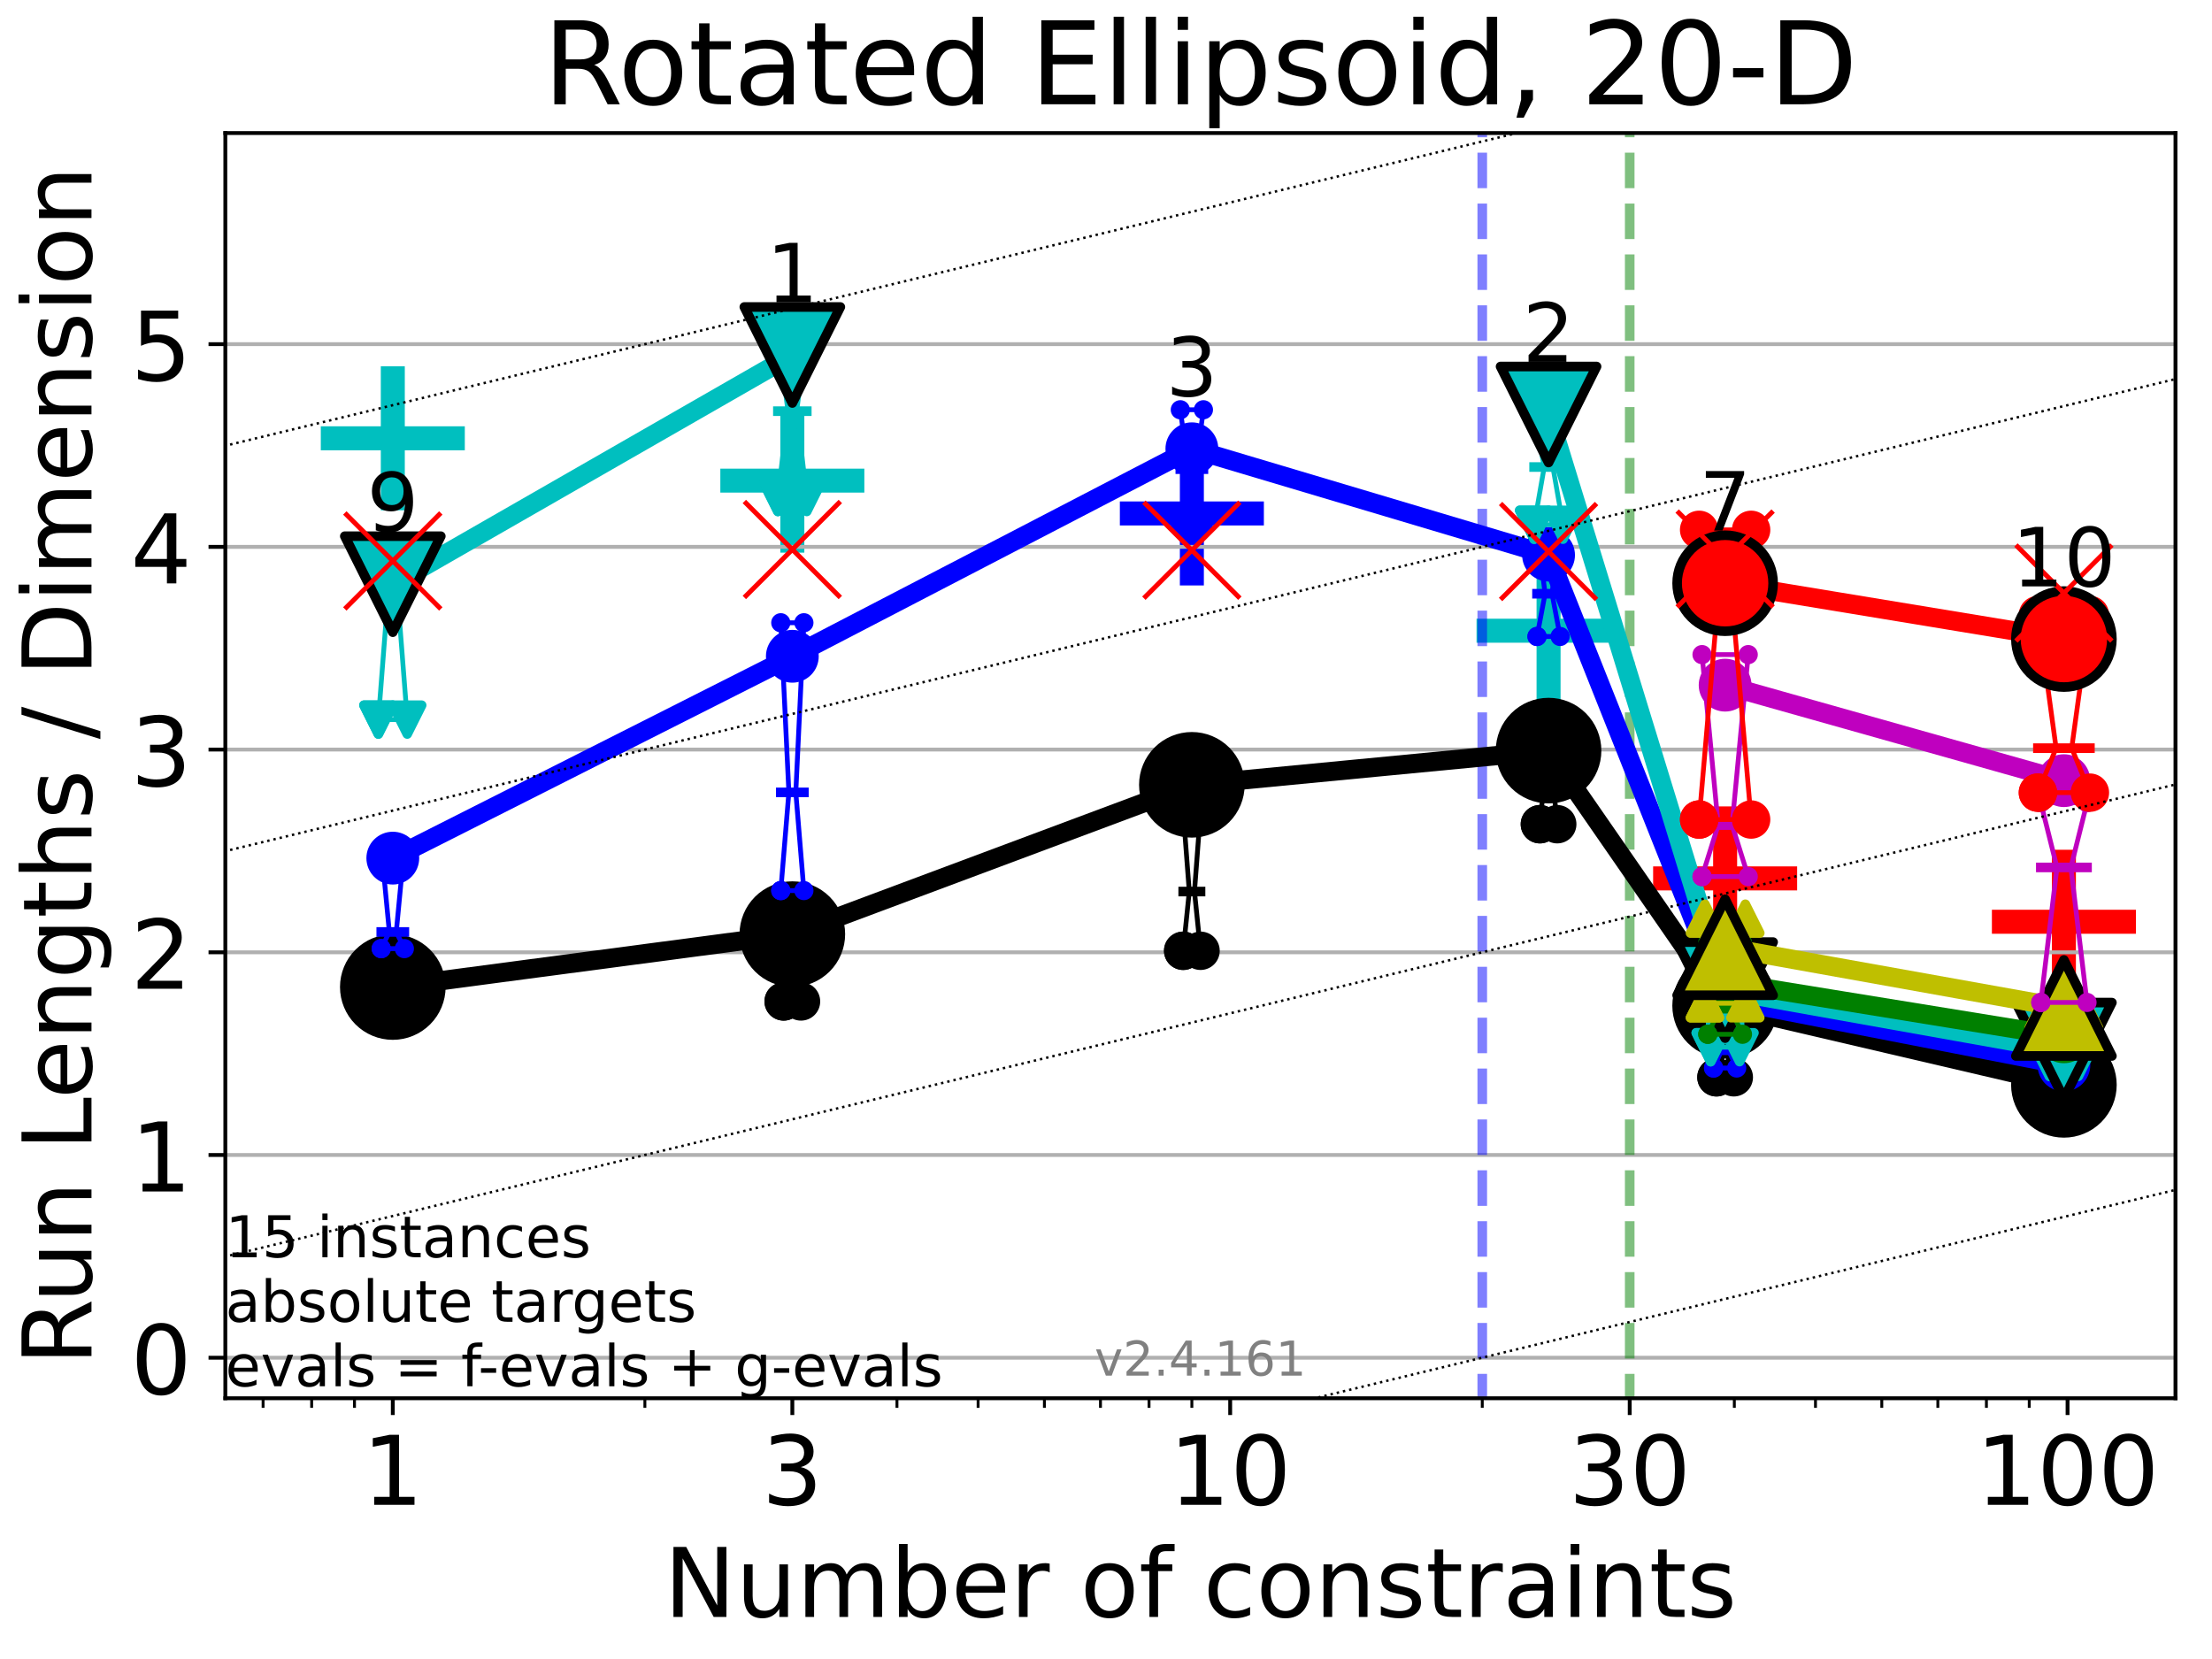 <?xml version="1.0" encoding="utf-8" standalone="no"?>
<!DOCTYPE svg PUBLIC "-//W3C//DTD SVG 1.1//EN"
  "http://www.w3.org/Graphics/SVG/1.1/DTD/svg11.dtd">
<!-- Created with matplotlib (https://matplotlib.org/) -->
<svg height="345.6pt" version="1.1" viewBox="0 0 460.8 345.6" width="460.8pt" xmlns="http://www.w3.org/2000/svg" xmlns:xlink="http://www.w3.org/1999/xlink">
 <defs>
  <style type="text/css">*{stroke-linecap:butt;stroke-linejoin:round;}</style>
 </defs>
 <g id="figure_1">
  <g id="patch_1">
   <path d="M 0 345.6 
L 460.8 345.6 
L 460.8 0 
L 0 0 
z
" style="fill:#ffffff;"/>
  </g>
  <g id="axes_1">
   <g id="patch_2">
    <path d="M 46.94 291.28 
L 453.192 291.28 
L 453.192 27.72 
L 46.94 27.72 
z
" style="fill:#ffffff;"/>
   </g>
   <g id="line2d_1">
    <defs>
     <path d="M -15 0 
L 15 0 
M 0 15 
L 0 -15 
" id="m1b7966ecd3" style="stroke:#00bfbf;stroke-width:5;"/>
    </defs>
    <g clip-path="url(#p83161ea7d8)">
     <use style="fill:#00bfbf;stroke:#00bfbf;stroke-width:5;" x="165.058" xlink:href="#m1b7966ecd3" y="100.123"/>
    </g>
   </g>
   <g id="line2d_2">
    <defs>
     <path d="M -15 0 
L 15 0 
M 0 15 
L 0 -15 
" id="m47f46154c7" style="stroke:#0000ff;stroke-width:5;"/>
    </defs>
    <g clip-path="url(#p83161ea7d8)">
     <use style="fill:#0000ff;stroke:#0000ff;stroke-width:5;" x="248.287" xlink:href="#m47f46154c7" y="106.959"/>
    </g>
   </g>
   <g id="line2d_3">
    <g clip-path="url(#p83161ea7d8)">
     <use style="fill:#00bfbf;stroke:#00bfbf;stroke-width:5;" x="322.594" xlink:href="#m1b7966ecd3" y="131.388"/>
    </g>
   </g>
   <g id="line2d_4">
    <g clip-path="url(#p83161ea7d8)">
     <use style="fill:#00bfbf;stroke:#00bfbf;stroke-width:5;" x="81.828" xlink:href="#m1b7966ecd3" y="91.303"/>
    </g>
   </g>
   <g id="line2d_5">
    <defs>
     <path d="M -15 0 
L 15 0 
M 0 15 
L 0 -15 
" id="m63fe83569b" style="stroke:#ff0000;stroke-width:5;"/>
    </defs>
    <g clip-path="url(#p83161ea7d8)">
     <use style="fill:#ff0000;stroke:#ff0000;stroke-width:5;" x="359.376" xlink:href="#m63fe83569b" y="182.988"/>
    </g>
   </g>
   <g id="line2d_6">
    <g clip-path="url(#p83161ea7d8)">
     <use style="fill:#ff0000;stroke:#ff0000;stroke-width:5;" x="429.949" xlink:href="#m63fe83569b" y="192.016"/>
    </g>
   </g>
   <g id="matplotlib.axis_1">
    <g id="xtick_1">
     <g id="line2d_7">
      <defs>
       <path d="M 0 0 
L 0 3.5 
" id="mafb98469ef" style="stroke:#000000;stroke-width:0.8;"/>
      </defs>
      <g>
       <use style="stroke:#000000;stroke-width:0.8;" x="81.828" xlink:href="#mafb98469ef" y="291.28"/>
      </g>
     </g>
     <g id="text_1">
      <!-- 1 -->
      <g transform="translate(75.466 313.477)scale(0.2 -0.2)">
       <defs>
        <path d="M 12.406 8.297 
L 28.516 8.297 
L 28.516 63.922 
L 10.984 60.406 
L 10.984 69.391 
L 28.422 72.906 
L 38.281 72.906 
L 38.281 8.297 
L 54.391 8.297 
L 54.391 0 
L 12.406 0 
z
" id="DejaVuSans-49"/>
       </defs>
       <use xlink:href="#DejaVuSans-49"/>
      </g>
     </g>
    </g>
    <g id="xtick_2">
     <g id="line2d_8">
      <g>
       <use style="stroke:#000000;stroke-width:0.8;" x="165.058" xlink:href="#mafb98469ef" y="291.28"/>
      </g>
     </g>
     <g id="text_2">
      <!-- 3 -->
      <g transform="translate(158.695 313.477)scale(0.2 -0.2)">
       <defs>
        <path d="M 40.578 39.312 
Q 47.656 37.797 51.625 33 
Q 55.609 28.219 55.609 21.188 
Q 55.609 10.406 48.188 4.484 
Q 40.766 -1.422 27.094 -1.422 
Q 22.516 -1.422 17.656 -0.516 
Q 12.797 0.391 7.625 2.203 
L 7.625 11.719 
Q 11.719 9.328 16.594 8.109 
Q 21.484 6.891 26.812 6.891 
Q 36.078 6.891 40.938 10.547 
Q 45.797 14.203 45.797 21.188 
Q 45.797 27.641 41.281 31.266 
Q 36.766 34.906 28.719 34.906 
L 20.219 34.906 
L 20.219 43.016 
L 29.109 43.016 
Q 36.375 43.016 40.234 45.922 
Q 44.094 48.828 44.094 54.297 
Q 44.094 59.906 40.109 62.906 
Q 36.141 65.922 28.719 65.922 
Q 24.656 65.922 20.016 65.031 
Q 15.375 64.156 9.812 62.312 
L 9.812 71.094 
Q 15.438 72.656 20.344 73.438 
Q 25.25 74.219 29.594 74.219 
Q 40.828 74.219 47.359 69.109 
Q 53.906 64.016 53.906 55.328 
Q 53.906 49.266 50.438 45.094 
Q 46.969 40.922 40.578 39.312 
z
" id="DejaVuSans-51"/>
       </defs>
       <use xlink:href="#DejaVuSans-51"/>
      </g>
     </g>
    </g>
    <g id="xtick_3">
     <g id="line2d_9">
      <g>
       <use style="stroke:#000000;stroke-width:0.8;" x="256.269" xlink:href="#mafb98469ef" y="291.28"/>
      </g>
     </g>
     <g id="text_3">
      <!-- 10 -->
      <g transform="translate(243.544 313.477)scale(0.2 -0.2)">
       <defs>
        <path d="M 31.781 66.406 
Q 24.172 66.406 20.328 58.906 
Q 16.5 51.422 16.5 36.375 
Q 16.5 21.391 20.328 13.891 
Q 24.172 6.391 31.781 6.391 
Q 39.453 6.391 43.281 13.891 
Q 47.125 21.391 47.125 36.375 
Q 47.125 51.422 43.281 58.906 
Q 39.453 66.406 31.781 66.406 
z
M 31.781 74.219 
Q 44.047 74.219 50.516 64.516 
Q 56.984 54.828 56.984 36.375 
Q 56.984 17.969 50.516 8.266 
Q 44.047 -1.422 31.781 -1.422 
Q 19.531 -1.422 13.062 8.266 
Q 6.594 17.969 6.594 36.375 
Q 6.594 54.828 13.062 64.516 
Q 19.531 74.219 31.781 74.219 
z
" id="DejaVuSans-48"/>
       </defs>
       <use xlink:href="#DejaVuSans-49"/>
       <use x="63.623" xlink:href="#DejaVuSans-48"/>
      </g>
     </g>
    </g>
    <g id="xtick_4">
     <g id="line2d_10">
      <g>
       <use style="stroke:#000000;stroke-width:0.8;" x="339.499" xlink:href="#mafb98469ef" y="291.28"/>
      </g>
     </g>
     <g id="text_4">
      <!-- 30 -->
      <g transform="translate(326.774 313.477)scale(0.2 -0.2)">
       <use xlink:href="#DejaVuSans-51"/>
       <use x="63.623" xlink:href="#DejaVuSans-48"/>
      </g>
     </g>
    </g>
    <g id="xtick_5">
     <g id="line2d_11">
      <g>
       <use style="stroke:#000000;stroke-width:0.8;" x="430.711" xlink:href="#mafb98469ef" y="291.28"/>
      </g>
     </g>
     <g id="text_5">
      <!-- 100 -->
      <g transform="translate(411.623 313.477)scale(0.2 -0.2)">
       <use xlink:href="#DejaVuSans-49"/>
       <use x="63.623" xlink:href="#DejaVuSans-48"/>
       <use x="127.246" xlink:href="#DejaVuSans-48"/>
      </g>
     </g>
    </g>
    <g id="xtick_6">
     <g id="line2d_12">
      <defs>
       <path d="M 0 0 
L 0 2 
" id="m7f3643fd18" style="stroke:#000000;stroke-width:0.6;"/>
      </defs>
      <g>
       <use style="stroke:#000000;stroke-width:0.6;" x="54.807" xlink:href="#m7f3643fd18" y="291.28"/>
      </g>
     </g>
    </g>
    <g id="xtick_7">
     <g id="line2d_13">
      <g>
       <use style="stroke:#000000;stroke-width:0.6;" x="64.923" xlink:href="#m7f3643fd18" y="291.28"/>
      </g>
     </g>
    </g>
    <g id="xtick_8">
     <g id="line2d_14">
      <g>
       <use style="stroke:#000000;stroke-width:0.6;" x="73.846" xlink:href="#m7f3643fd18" y="291.28"/>
      </g>
     </g>
    </g>
    <g id="xtick_9">
     <g id="line2d_15">
      <g>
       <use style="stroke:#000000;stroke-width:0.6;" x="134.34" xlink:href="#m7f3643fd18" y="291.28"/>
      </g>
     </g>
    </g>
    <g id="xtick_10">
     <g id="line2d_16">
      <g>
       <use style="stroke:#000000;stroke-width:0.6;" x="186.852" xlink:href="#m7f3643fd18" y="291.28"/>
      </g>
     </g>
    </g>
    <g id="xtick_11">
     <g id="line2d_17">
      <g>
       <use style="stroke:#000000;stroke-width:0.6;" x="203.757" xlink:href="#m7f3643fd18" y="291.28"/>
      </g>
     </g>
    </g>
    <g id="xtick_12">
     <g id="line2d_18">
      <g>
       <use style="stroke:#000000;stroke-width:0.6;" x="217.57" xlink:href="#m7f3643fd18" y="291.28"/>
      </g>
     </g>
    </g>
    <g id="xtick_13">
     <g id="line2d_19">
      <g>
       <use style="stroke:#000000;stroke-width:0.6;" x="229.248" xlink:href="#m7f3643fd18" y="291.28"/>
      </g>
     </g>
    </g>
    <g id="xtick_14">
     <g id="line2d_20">
      <g>
       <use style="stroke:#000000;stroke-width:0.6;" x="239.364" xlink:href="#m7f3643fd18" y="291.28"/>
      </g>
     </g>
    </g>
    <g id="xtick_15">
     <g id="line2d_21">
      <g>
       <use style="stroke:#000000;stroke-width:0.6;" x="248.287" xlink:href="#m7f3643fd18" y="291.28"/>
      </g>
     </g>
    </g>
    <g id="xtick_16">
     <g id="line2d_22">
      <g>
       <use style="stroke:#000000;stroke-width:0.6;" x="308.782" xlink:href="#m7f3643fd18" y="291.28"/>
      </g>
     </g>
    </g>
    <g id="xtick_17">
     <g id="line2d_23">
      <g>
       <use style="stroke:#000000;stroke-width:0.6;" x="361.294" xlink:href="#m7f3643fd18" y="291.28"/>
      </g>
     </g>
    </g>
    <g id="xtick_18">
     <g id="line2d_24">
      <g>
       <use style="stroke:#000000;stroke-width:0.6;" x="378.199" xlink:href="#m7f3643fd18" y="291.28"/>
      </g>
     </g>
    </g>
    <g id="xtick_19">
     <g id="line2d_25">
      <g>
       <use style="stroke:#000000;stroke-width:0.6;" x="392.011" xlink:href="#m7f3643fd18" y="291.28"/>
      </g>
     </g>
    </g>
    <g id="xtick_20">
     <g id="line2d_26">
      <g>
       <use style="stroke:#000000;stroke-width:0.6;" x="403.689" xlink:href="#m7f3643fd18" y="291.28"/>
      </g>
     </g>
    </g>
    <g id="xtick_21">
     <g id="line2d_27">
      <g>
       <use style="stroke:#000000;stroke-width:0.6;" x="413.806" xlink:href="#m7f3643fd18" y="291.28"/>
      </g>
     </g>
    </g>
    <g id="xtick_22">
     <g id="line2d_28">
      <g>
       <use style="stroke:#000000;stroke-width:0.6;" x="422.729" xlink:href="#m7f3643fd18" y="291.28"/>
      </g>
     </g>
    </g>
    <g id="text_6">
     <!-- Number of constraints -->
     <g transform="translate(138.33 336.833)scale(0.2 -0.2)">
      <defs>
       <path d="M 9.812 72.906 
L 23.094 72.906 
L 55.422 11.922 
L 55.422 72.906 
L 64.984 72.906 
L 64.984 0 
L 51.703 0 
L 19.391 60.984 
L 19.391 0 
L 9.812 0 
z
" id="DejaVuSans-78"/>
       <path d="M 8.5 21.578 
L 8.5 54.688 
L 17.484 54.688 
L 17.484 21.922 
Q 17.484 14.156 20.5 10.266 
Q 23.531 6.391 29.594 6.391 
Q 36.859 6.391 41.078 11.031 
Q 45.312 15.672 45.312 23.688 
L 45.312 54.688 
L 54.297 54.688 
L 54.297 0 
L 45.312 0 
L 45.312 8.406 
Q 42.047 3.422 37.719 1 
Q 33.406 -1.422 27.688 -1.422 
Q 18.266 -1.422 13.375 4.438 
Q 8.5 10.297 8.5 21.578 
z
M 31.109 56 
z
" id="DejaVuSans-117"/>
       <path d="M 52 44.188 
Q 55.375 50.25 60.062 53.125 
Q 64.75 56 71.094 56 
Q 79.641 56 84.281 50.016 
Q 88.922 44.047 88.922 33.016 
L 88.922 0 
L 79.891 0 
L 79.891 32.719 
Q 79.891 40.578 77.094 44.375 
Q 74.312 48.188 68.609 48.188 
Q 61.625 48.188 57.562 43.547 
Q 53.516 38.922 53.516 30.906 
L 53.516 0 
L 44.484 0 
L 44.484 32.719 
Q 44.484 40.625 41.703 44.406 
Q 38.922 48.188 33.109 48.188 
Q 26.219 48.188 22.156 43.531 
Q 18.109 38.875 18.109 30.906 
L 18.109 0 
L 9.078 0 
L 9.078 54.688 
L 18.109 54.688 
L 18.109 46.188 
Q 21.188 51.219 25.484 53.609 
Q 29.781 56 35.688 56 
Q 41.656 56 45.828 52.969 
Q 50 49.953 52 44.188 
z
" id="DejaVuSans-109"/>
       <path d="M 48.688 27.297 
Q 48.688 37.203 44.609 42.844 
Q 40.531 48.484 33.406 48.484 
Q 26.266 48.484 22.188 42.844 
Q 18.109 37.203 18.109 27.297 
Q 18.109 17.391 22.188 11.75 
Q 26.266 6.109 33.406 6.109 
Q 40.531 6.109 44.609 11.75 
Q 48.688 17.391 48.688 27.297 
z
M 18.109 46.391 
Q 20.953 51.266 25.266 53.625 
Q 29.594 56 35.594 56 
Q 45.562 56 51.781 48.094 
Q 58.016 40.188 58.016 27.297 
Q 58.016 14.406 51.781 6.484 
Q 45.562 -1.422 35.594 -1.422 
Q 29.594 -1.422 25.266 0.953 
Q 20.953 3.328 18.109 8.203 
L 18.109 0 
L 9.078 0 
L 9.078 75.984 
L 18.109 75.984 
z
" id="DejaVuSans-98"/>
       <path d="M 56.203 29.594 
L 56.203 25.203 
L 14.891 25.203 
Q 15.484 15.922 20.484 11.062 
Q 25.484 6.203 34.422 6.203 
Q 39.594 6.203 44.453 7.469 
Q 49.312 8.734 54.109 11.281 
L 54.109 2.781 
Q 49.266 0.734 44.188 -0.344 
Q 39.109 -1.422 33.891 -1.422 
Q 20.797 -1.422 13.156 6.188 
Q 5.516 13.812 5.516 26.812 
Q 5.516 40.234 12.766 48.109 
Q 20.016 56 32.328 56 
Q 43.359 56 49.781 48.891 
Q 56.203 41.797 56.203 29.594 
z
M 47.219 32.234 
Q 47.125 39.594 43.094 43.984 
Q 39.062 48.391 32.422 48.391 
Q 24.906 48.391 20.391 44.141 
Q 15.875 39.891 15.188 32.172 
z
" id="DejaVuSans-101"/>
       <path d="M 41.109 46.297 
Q 39.594 47.172 37.812 47.578 
Q 36.031 48 33.891 48 
Q 26.266 48 22.188 43.047 
Q 18.109 38.094 18.109 28.812 
L 18.109 0 
L 9.078 0 
L 9.078 54.688 
L 18.109 54.688 
L 18.109 46.188 
Q 20.953 51.172 25.484 53.578 
Q 30.031 56 36.531 56 
Q 37.453 56 38.578 55.875 
Q 39.703 55.766 41.062 55.516 
z
" id="DejaVuSans-114"/>
       <path id="DejaVuSans-32"/>
       <path d="M 30.609 48.391 
Q 23.391 48.391 19.188 42.75 
Q 14.984 37.109 14.984 27.297 
Q 14.984 17.484 19.156 11.844 
Q 23.344 6.203 30.609 6.203 
Q 37.797 6.203 41.984 11.859 
Q 46.188 17.531 46.188 27.297 
Q 46.188 37.016 41.984 42.703 
Q 37.797 48.391 30.609 48.391 
z
M 30.609 56 
Q 42.328 56 49.016 48.375 
Q 55.719 40.766 55.719 27.297 
Q 55.719 13.875 49.016 6.219 
Q 42.328 -1.422 30.609 -1.422 
Q 18.844 -1.422 12.172 6.219 
Q 5.516 13.875 5.516 27.297 
Q 5.516 40.766 12.172 48.375 
Q 18.844 56 30.609 56 
z
" id="DejaVuSans-111"/>
       <path d="M 37.109 75.984 
L 37.109 68.5 
L 28.516 68.5 
Q 23.688 68.5 21.797 66.547 
Q 19.922 64.594 19.922 59.516 
L 19.922 54.688 
L 34.719 54.688 
L 34.719 47.703 
L 19.922 47.703 
L 19.922 0 
L 10.891 0 
L 10.891 47.703 
L 2.297 47.703 
L 2.297 54.688 
L 10.891 54.688 
L 10.891 58.5 
Q 10.891 67.625 15.141 71.797 
Q 19.391 75.984 28.609 75.984 
z
" id="DejaVuSans-102"/>
       <path d="M 48.781 52.594 
L 48.781 44.188 
Q 44.969 46.297 41.141 47.344 
Q 37.312 48.391 33.406 48.391 
Q 24.656 48.391 19.812 42.844 
Q 14.984 37.312 14.984 27.297 
Q 14.984 17.281 19.812 11.734 
Q 24.656 6.203 33.406 6.203 
Q 37.312 6.203 41.141 7.25 
Q 44.969 8.297 48.781 10.406 
L 48.781 2.094 
Q 45.016 0.344 40.984 -0.531 
Q 36.969 -1.422 32.422 -1.422 
Q 20.062 -1.422 12.781 6.344 
Q 5.516 14.109 5.516 27.297 
Q 5.516 40.672 12.859 48.328 
Q 20.219 56 33.016 56 
Q 37.156 56 41.109 55.141 
Q 45.062 54.297 48.781 52.594 
z
" id="DejaVuSans-99"/>
       <path d="M 54.891 33.016 
L 54.891 0 
L 45.906 0 
L 45.906 32.719 
Q 45.906 40.484 42.875 44.328 
Q 39.844 48.188 33.797 48.188 
Q 26.516 48.188 22.312 43.547 
Q 18.109 38.922 18.109 30.906 
L 18.109 0 
L 9.078 0 
L 9.078 54.688 
L 18.109 54.688 
L 18.109 46.188 
Q 21.344 51.125 25.703 53.562 
Q 30.078 56 35.797 56 
Q 45.219 56 50.047 50.172 
Q 54.891 44.344 54.891 33.016 
z
" id="DejaVuSans-110"/>
       <path d="M 44.281 53.078 
L 44.281 44.578 
Q 40.484 46.531 36.375 47.5 
Q 32.281 48.484 27.875 48.484 
Q 21.188 48.484 17.844 46.438 
Q 14.5 44.391 14.5 40.281 
Q 14.5 37.156 16.891 35.375 
Q 19.281 33.594 26.516 31.984 
L 29.594 31.297 
Q 39.156 29.25 43.188 25.516 
Q 47.219 21.781 47.219 15.094 
Q 47.219 7.469 41.188 3.016 
Q 35.156 -1.422 24.609 -1.422 
Q 20.219 -1.422 15.453 -0.562 
Q 10.688 0.297 5.422 2 
L 5.422 11.281 
Q 10.406 8.688 15.234 7.391 
Q 20.062 6.109 24.812 6.109 
Q 31.156 6.109 34.562 8.281 
Q 37.984 10.453 37.984 14.406 
Q 37.984 18.062 35.516 20.016 
Q 33.062 21.969 24.703 23.781 
L 21.578 24.516 
Q 13.234 26.266 9.516 29.906 
Q 5.812 33.547 5.812 39.891 
Q 5.812 47.609 11.281 51.797 
Q 16.75 56 26.812 56 
Q 31.781 56 36.172 55.266 
Q 40.578 54.547 44.281 53.078 
z
" id="DejaVuSans-115"/>
       <path d="M 18.312 70.219 
L 18.312 54.688 
L 36.812 54.688 
L 36.812 47.703 
L 18.312 47.703 
L 18.312 18.016 
Q 18.312 11.328 20.141 9.422 
Q 21.969 7.516 27.594 7.516 
L 36.812 7.516 
L 36.812 0 
L 27.594 0 
Q 17.188 0 13.234 3.875 
Q 9.281 7.766 9.281 18.016 
L 9.281 47.703 
L 2.688 47.703 
L 2.688 54.688 
L 9.281 54.688 
L 9.281 70.219 
z
" id="DejaVuSans-116"/>
       <path d="M 34.281 27.484 
Q 23.391 27.484 19.188 25 
Q 14.984 22.516 14.984 16.5 
Q 14.984 11.719 18.141 8.906 
Q 21.297 6.109 26.703 6.109 
Q 34.188 6.109 38.703 11.406 
Q 43.219 16.703 43.219 25.484 
L 43.219 27.484 
z
M 52.203 31.203 
L 52.203 0 
L 43.219 0 
L 43.219 8.297 
Q 40.141 3.328 35.547 0.953 
Q 30.953 -1.422 24.312 -1.422 
Q 15.922 -1.422 10.953 3.297 
Q 6 8.016 6 15.922 
Q 6 25.141 12.172 29.828 
Q 18.359 34.516 30.609 34.516 
L 43.219 34.516 
L 43.219 35.406 
Q 43.219 41.609 39.141 45 
Q 35.062 48.391 27.688 48.391 
Q 23 48.391 18.547 47.266 
Q 14.109 46.141 10.016 43.891 
L 10.016 52.203 
Q 14.938 54.109 19.578 55.047 
Q 24.219 56 28.609 56 
Q 40.484 56 46.344 49.844 
Q 52.203 43.703 52.203 31.203 
z
" id="DejaVuSans-97"/>
       <path d="M 9.422 54.688 
L 18.406 54.688 
L 18.406 0 
L 9.422 0 
z
M 9.422 75.984 
L 18.406 75.984 
L 18.406 64.594 
L 9.422 64.594 
z
" id="DejaVuSans-105"/>
      </defs>
      <use xlink:href="#DejaVuSans-78"/>
      <use x="74.805" xlink:href="#DejaVuSans-117"/>
      <use x="138.184" xlink:href="#DejaVuSans-109"/>
      <use x="235.596" xlink:href="#DejaVuSans-98"/>
      <use x="299.072" xlink:href="#DejaVuSans-101"/>
      <use x="360.596" xlink:href="#DejaVuSans-114"/>
      <use x="401.709" xlink:href="#DejaVuSans-32"/>
      <use x="433.496" xlink:href="#DejaVuSans-111"/>
      <use x="494.678" xlink:href="#DejaVuSans-102"/>
      <use x="529.883" xlink:href="#DejaVuSans-32"/>
      <use x="561.67" xlink:href="#DejaVuSans-99"/>
      <use x="616.65" xlink:href="#DejaVuSans-111"/>
      <use x="677.832" xlink:href="#DejaVuSans-110"/>
      <use x="741.211" xlink:href="#DejaVuSans-115"/>
      <use x="793.311" xlink:href="#DejaVuSans-116"/>
      <use x="832.52" xlink:href="#DejaVuSans-114"/>
      <use x="873.633" xlink:href="#DejaVuSans-97"/>
      <use x="934.912" xlink:href="#DejaVuSans-105"/>
      <use x="962.695" xlink:href="#DejaVuSans-110"/>
      <use x="1026.074" xlink:href="#DejaVuSans-116"/>
      <use x="1065.283" xlink:href="#DejaVuSans-115"/>
     </g>
    </g>
   </g>
   <g id="matplotlib.axis_2">
    <g id="ytick_1">
     <g id="line2d_29">
      <path clip-path="url(#p83161ea7d8)" d="M 46.94 282.834 
L 453.192 282.834 
" style="fill:none;stroke:#b0b0b0;stroke-linecap:square;stroke-width:0.8;"/>
     </g>
     <g id="line2d_30">
      <defs>
       <path d="M 0 0 
L -3.5 0 
" id="m051cfe4b62" style="stroke:#000000;stroke-width:0.8;"/>
      </defs>
      <g>
       <use style="stroke:#000000;stroke-width:0.8;" x="46.94" xlink:href="#m051cfe4b62" y="282.834"/>
      </g>
     </g>
     <g id="text_7">
      <!-- 0 -->
      <g transform="translate(27.215 290.433)scale(0.2 -0.2)">
       <use xlink:href="#DejaVuSans-48"/>
      </g>
     </g>
    </g>
    <g id="ytick_2">
     <g id="line2d_31">
      <path clip-path="url(#p83161ea7d8)" d="M 46.94 240.607 
L 453.192 240.607 
" style="fill:none;stroke:#b0b0b0;stroke-linecap:square;stroke-width:0.8;"/>
     </g>
     <g id="line2d_32">
      <g>
       <use style="stroke:#000000;stroke-width:0.8;" x="46.94" xlink:href="#m051cfe4b62" y="240.607"/>
      </g>
     </g>
     <g id="text_8">
      <!-- 1 -->
      <g transform="translate(27.215 248.205)scale(0.2 -0.2)">
       <use xlink:href="#DejaVuSans-49"/>
      </g>
     </g>
    </g>
    <g id="ytick_3">
     <g id="line2d_33">
      <path clip-path="url(#p83161ea7d8)" d="M 46.94 198.379 
L 453.192 198.379 
" style="fill:none;stroke:#b0b0b0;stroke-linecap:square;stroke-width:0.8;"/>
     </g>
     <g id="line2d_34">
      <g>
       <use style="stroke:#000000;stroke-width:0.8;" x="46.94" xlink:href="#m051cfe4b62" y="198.379"/>
      </g>
     </g>
     <g id="text_9">
      <!-- 2 -->
      <g transform="translate(27.215 205.977)scale(0.2 -0.2)">
       <defs>
        <path d="M 19.188 8.297 
L 53.609 8.297 
L 53.609 0 
L 7.328 0 
L 7.328 8.297 
Q 12.938 14.109 22.625 23.891 
Q 32.328 33.688 34.812 36.531 
Q 39.547 41.844 41.422 45.531 
Q 43.312 49.219 43.312 52.781 
Q 43.312 58.594 39.234 62.25 
Q 35.156 65.922 28.609 65.922 
Q 23.969 65.922 18.812 64.312 
Q 13.672 62.703 7.812 59.422 
L 7.812 69.391 
Q 13.766 71.781 18.938 73 
Q 24.125 74.219 28.422 74.219 
Q 39.75 74.219 46.484 68.547 
Q 53.219 62.891 53.219 53.422 
Q 53.219 48.922 51.531 44.891 
Q 49.859 40.875 45.406 35.406 
Q 44.188 33.984 37.641 27.219 
Q 31.109 20.453 19.188 8.297 
z
" id="DejaVuSans-50"/>
       </defs>
       <use xlink:href="#DejaVuSans-50"/>
      </g>
     </g>
    </g>
    <g id="ytick_4">
     <g id="line2d_35">
      <path clip-path="url(#p83161ea7d8)" d="M 46.94 156.151 
L 453.192 156.151 
" style="fill:none;stroke:#b0b0b0;stroke-linecap:square;stroke-width:0.8;"/>
     </g>
     <g id="line2d_36">
      <g>
       <use style="stroke:#000000;stroke-width:0.8;" x="46.94" xlink:href="#m051cfe4b62" y="156.151"/>
      </g>
     </g>
     <g id="text_10">
      <!-- 3 -->
      <g transform="translate(27.215 163.75)scale(0.2 -0.2)">
       <use xlink:href="#DejaVuSans-51"/>
      </g>
     </g>
    </g>
    <g id="ytick_5">
     <g id="line2d_37">
      <path clip-path="url(#p83161ea7d8)" d="M 46.94 113.923 
L 453.192 113.923 
" style="fill:none;stroke:#b0b0b0;stroke-linecap:square;stroke-width:0.8;"/>
     </g>
     <g id="line2d_38">
      <g>
       <use style="stroke:#000000;stroke-width:0.8;" x="46.94" xlink:href="#m051cfe4b62" y="113.923"/>
      </g>
     </g>
     <g id="text_11">
      <!-- 4 -->
      <g transform="translate(27.215 121.522)scale(0.2 -0.2)">
       <defs>
        <path d="M 37.797 64.312 
L 12.891 25.391 
L 37.797 25.391 
z
M 35.203 72.906 
L 47.609 72.906 
L 47.609 25.391 
L 58.016 25.391 
L 58.016 17.188 
L 47.609 17.188 
L 47.609 0 
L 37.797 0 
L 37.797 17.188 
L 4.891 17.188 
L 4.891 26.703 
z
" id="DejaVuSans-52"/>
       </defs>
       <use xlink:href="#DejaVuSans-52"/>
      </g>
     </g>
    </g>
    <g id="ytick_6">
     <g id="line2d_39">
      <path clip-path="url(#p83161ea7d8)" d="M 46.94 71.696 
L 453.192 71.696 
" style="fill:none;stroke:#b0b0b0;stroke-linecap:square;stroke-width:0.8;"/>
     </g>
     <g id="line2d_40">
      <g>
       <use style="stroke:#000000;stroke-width:0.8;" x="46.94" xlink:href="#m051cfe4b62" y="71.696"/>
      </g>
     </g>
     <g id="text_12">
      <!-- 5 -->
      <g transform="translate(27.215 79.294)scale(0.2 -0.2)">
       <defs>
        <path d="M 10.797 72.906 
L 49.516 72.906 
L 49.516 64.594 
L 19.828 64.594 
L 19.828 46.734 
Q 21.969 47.469 24.109 47.828 
Q 26.266 48.188 28.422 48.188 
Q 40.625 48.188 47.75 41.5 
Q 54.891 34.812 54.891 23.391 
Q 54.891 11.625 47.562 5.094 
Q 40.234 -1.422 26.906 -1.422 
Q 22.312 -1.422 17.547 -0.641 
Q 12.797 0.141 7.719 1.703 
L 7.719 11.625 
Q 12.109 9.234 16.797 8.062 
Q 21.484 6.891 26.703 6.891 
Q 35.156 6.891 40.078 11.328 
Q 45.016 15.766 45.016 23.391 
Q 45.016 31 40.078 35.438 
Q 35.156 39.891 26.703 39.891 
Q 22.75 39.891 18.812 39.016 
Q 14.891 38.141 10.797 36.281 
z
" id="DejaVuSans-53"/>
       </defs>
       <use xlink:href="#DejaVuSans-53"/>
      </g>
     </g>
    </g>
    <g id="text_13">
     <!-- Run Lengths / Dimension -->
     <g transform="translate(19.056 284.433)rotate(-90)scale(0.2 -0.2)">
      <defs>
       <path d="M 44.391 34.188 
Q 47.562 33.109 50.562 29.594 
Q 53.562 26.078 56.594 19.922 
L 66.609 0 
L 56 0 
L 46.688 18.703 
Q 43.062 26.031 39.672 28.422 
Q 36.281 30.812 30.422 30.812 
L 19.672 30.812 
L 19.672 0 
L 9.812 0 
L 9.812 72.906 
L 32.078 72.906 
Q 44.578 72.906 50.734 67.672 
Q 56.891 62.453 56.891 51.906 
Q 56.891 45.016 53.688 40.469 
Q 50.484 35.938 44.391 34.188 
z
M 19.672 64.797 
L 19.672 38.922 
L 32.078 38.922 
Q 39.203 38.922 42.844 42.219 
Q 46.484 45.516 46.484 51.906 
Q 46.484 58.297 42.844 61.547 
Q 39.203 64.797 32.078 64.797 
z
" id="DejaVuSans-82"/>
       <path d="M 9.812 72.906 
L 19.672 72.906 
L 19.672 8.297 
L 55.172 8.297 
L 55.172 0 
L 9.812 0 
z
" id="DejaVuSans-76"/>
       <path d="M 45.406 27.984 
Q 45.406 37.75 41.375 43.109 
Q 37.359 48.484 30.078 48.484 
Q 22.859 48.484 18.828 43.109 
Q 14.797 37.75 14.797 27.984 
Q 14.797 18.266 18.828 12.891 
Q 22.859 7.516 30.078 7.516 
Q 37.359 7.516 41.375 12.891 
Q 45.406 18.266 45.406 27.984 
z
M 54.391 6.781 
Q 54.391 -7.172 48.188 -13.984 
Q 42 -20.797 29.203 -20.797 
Q 24.469 -20.797 20.266 -20.094 
Q 16.062 -19.391 12.109 -17.922 
L 12.109 -9.188 
Q 16.062 -11.328 19.922 -12.344 
Q 23.781 -13.375 27.781 -13.375 
Q 36.625 -13.375 41.016 -8.766 
Q 45.406 -4.156 45.406 5.172 
L 45.406 9.625 
Q 42.625 4.781 38.281 2.391 
Q 33.938 0 27.875 0 
Q 17.828 0 11.672 7.656 
Q 5.516 15.328 5.516 27.984 
Q 5.516 40.672 11.672 48.328 
Q 17.828 56 27.875 56 
Q 33.938 56 38.281 53.609 
Q 42.625 51.219 45.406 46.391 
L 45.406 54.688 
L 54.391 54.688 
z
" id="DejaVuSans-103"/>
       <path d="M 54.891 33.016 
L 54.891 0 
L 45.906 0 
L 45.906 32.719 
Q 45.906 40.484 42.875 44.328 
Q 39.844 48.188 33.797 48.188 
Q 26.516 48.188 22.312 43.547 
Q 18.109 38.922 18.109 30.906 
L 18.109 0 
L 9.078 0 
L 9.078 75.984 
L 18.109 75.984 
L 18.109 46.188 
Q 21.344 51.125 25.703 53.562 
Q 30.078 56 35.797 56 
Q 45.219 56 50.047 50.172 
Q 54.891 44.344 54.891 33.016 
z
" id="DejaVuSans-104"/>
       <path d="M 25.391 72.906 
L 33.688 72.906 
L 8.297 -9.281 
L 0 -9.281 
z
" id="DejaVuSans-47"/>
       <path d="M 19.672 64.797 
L 19.672 8.109 
L 31.594 8.109 
Q 46.688 8.109 53.688 14.938 
Q 60.688 21.781 60.688 36.531 
Q 60.688 51.172 53.688 57.984 
Q 46.688 64.797 31.594 64.797 
z
M 9.812 72.906 
L 30.078 72.906 
Q 51.266 72.906 61.172 64.094 
Q 71.094 55.281 71.094 36.531 
Q 71.094 17.672 61.125 8.828 
Q 51.172 0 30.078 0 
L 9.812 0 
z
" id="DejaVuSans-68"/>
      </defs>
      <use xlink:href="#DejaVuSans-82"/>
      <use x="64.982" xlink:href="#DejaVuSans-117"/>
      <use x="128.361" xlink:href="#DejaVuSans-110"/>
      <use x="191.74" xlink:href="#DejaVuSans-32"/>
      <use x="223.527" xlink:href="#DejaVuSans-76"/>
      <use x="277.49" xlink:href="#DejaVuSans-101"/>
      <use x="339.014" xlink:href="#DejaVuSans-110"/>
      <use x="402.393" xlink:href="#DejaVuSans-103"/>
      <use x="465.869" xlink:href="#DejaVuSans-116"/>
      <use x="505.078" xlink:href="#DejaVuSans-104"/>
      <use x="568.457" xlink:href="#DejaVuSans-115"/>
      <use x="620.557" xlink:href="#DejaVuSans-32"/>
      <use x="652.344" xlink:href="#DejaVuSans-47"/>
      <use x="686.035" xlink:href="#DejaVuSans-32"/>
      <use x="717.822" xlink:href="#DejaVuSans-68"/>
      <use x="794.824" xlink:href="#DejaVuSans-105"/>
      <use x="822.607" xlink:href="#DejaVuSans-109"/>
      <use x="920.02" xlink:href="#DejaVuSans-101"/>
      <use x="981.543" xlink:href="#DejaVuSans-110"/>
      <use x="1044.922" xlink:href="#DejaVuSans-115"/>
      <use x="1097.021" xlink:href="#DejaVuSans-105"/>
      <use x="1124.805" xlink:href="#DejaVuSans-111"/>
      <use x="1185.986" xlink:href="#DejaVuSans-110"/>
     </g>
    </g>
   </g>
   <g id="LineCollection_1">
    <path clip-path="url(#p83161ea7d8)" d="M 308.782 346.6 
L 308.782 27.72 
" style="fill:none;stroke:#0000ff;stroke-dasharray:7.4,3.2;stroke-dashoffset:0;stroke-opacity:0.5;stroke-width:2;"/>
   </g>
   <g id="LineCollection_2">
    <path clip-path="url(#p83161ea7d8)" d="M 339.499 346.6 
L 339.499 27.72 
" style="fill:none;stroke:#008000;stroke-dasharray:7.4,3.2;stroke-dashoffset:0;stroke-opacity:0.5;stroke-width:2;"/>
   </g>
   <g id="line2d_41">
    <path clip-path="url(#p83161ea7d8)" d="M 80.023 207.843 
L 81.287 205.778 
L 80.023 205.019 
L 83.633 205.019 
L 82.37 205.778 
L 83.633 207.843 
L 80.023 207.843 
" style="fill:none;stroke:#000000;stroke-linecap:square;"/>
   </g>
   <g id="line2d_42">
    <path clip-path="url(#p83161ea7d8)" d="M 80.023 207.843 
L 83.633 207.843 
L 83.633 205.019 
L 80.023 205.019 
L 80.023 207.843 
" style="fill:none;"/>
    <defs>
     <path d="M 0 3 
C 0.796 3 1.559 2.684 2.121 2.121 
C 2.684 1.559 3 0.796 3 0 
C 3 -0.796 2.684 -1.559 2.121 -2.121 
C 1.559 -2.684 0.796 -3 0 -3 
C -0.796 -3 -1.559 -2.684 -2.121 -2.121 
C -2.684 -1.559 -3 -0.796 -3 0 
C -3 0.796 -2.684 1.559 -2.121 2.121 
C -1.559 2.684 -0.796 3 0 3 
z
" id="m708538b972" style="stroke:#000000;stroke-width:2;"/>
    </defs>
    <g clip-path="url(#p83161ea7d8)">
     <use style="stroke:#000000;stroke-width:2;" x="80.023" xlink:href="#m708538b972" y="207.843"/>
     <use style="stroke:#000000;stroke-width:2;" x="83.633" xlink:href="#m708538b972" y="207.843"/>
     <use style="stroke:#000000;stroke-width:2;" x="83.633" xlink:href="#m708538b972" y="205.019"/>
     <use style="stroke:#000000;stroke-width:2;" x="80.023" xlink:href="#m708538b972" y="205.019"/>
     <use style="stroke:#000000;stroke-width:2;" x="80.023" xlink:href="#m708538b972" y="207.843"/>
    </g>
   </g>
   <g id="line2d_43">
    <path clip-path="url(#p83161ea7d8)" d="M 80.023 205.778 
L 83.633 205.778 
" style="fill:none;stroke:#000000;stroke-linecap:square;stroke-width:2;"/>
   </g>
   <g id="line2d_44">
    <path clip-path="url(#p83161ea7d8)" d="M 163.253 208.616 
L 164.516 203.814 
L 163.253 193.697 
L 166.863 193.697 
L 165.599 203.814 
L 166.863 208.616 
L 163.253 208.616 
" style="fill:none;stroke:#000000;stroke-linecap:square;"/>
   </g>
   <g id="line2d_45">
    <path clip-path="url(#p83161ea7d8)" d="M 163.253 208.616 
L 166.863 208.616 
L 166.863 193.697 
L 163.253 193.697 
L 163.253 208.616 
" style="fill:none;"/>
    <g clip-path="url(#p83161ea7d8)">
     <use style="stroke:#000000;stroke-width:2;" x="163.253" xlink:href="#m708538b972" y="208.616"/>
     <use style="stroke:#000000;stroke-width:2;" x="166.863" xlink:href="#m708538b972" y="208.616"/>
     <use style="stroke:#000000;stroke-width:2;" x="166.863" xlink:href="#m708538b972" y="193.697"/>
     <use style="stroke:#000000;stroke-width:2;" x="163.253" xlink:href="#m708538b972" y="193.697"/>
     <use style="stroke:#000000;stroke-width:2;" x="163.253" xlink:href="#m708538b972" y="208.616"/>
    </g>
   </g>
   <g id="line2d_46">
    <path clip-path="url(#p83161ea7d8)" d="M 163.253 203.814 
L 166.863 203.814 
" style="fill:none;stroke:#000000;stroke-linecap:square;stroke-width:2;"/>
   </g>
   <g id="line2d_47">
    <path clip-path="url(#p83161ea7d8)" d="M 246.482 198.065 
L 247.746 185.727 
L 246.482 169.037 
L 250.093 169.037 
L 248.829 185.727 
L 250.093 198.065 
L 246.482 198.065 
" style="fill:none;stroke:#000000;stroke-linecap:square;"/>
   </g>
   <g id="line2d_48">
    <path clip-path="url(#p83161ea7d8)" d="M 246.482 198.065 
L 250.093 198.065 
L 250.093 169.037 
L 246.482 169.037 
L 246.482 198.065 
" style="fill:none;"/>
    <g clip-path="url(#p83161ea7d8)">
     <use style="stroke:#000000;stroke-width:2;" x="246.482" xlink:href="#m708538b972" y="198.065"/>
     <use style="stroke:#000000;stroke-width:2;" x="250.093" xlink:href="#m708538b972" y="198.065"/>
     <use style="stroke:#000000;stroke-width:2;" x="250.093" xlink:href="#m708538b972" y="169.037"/>
     <use style="stroke:#000000;stroke-width:2;" x="246.482" xlink:href="#m708538b972" y="169.037"/>
     <use style="stroke:#000000;stroke-width:2;" x="246.482" xlink:href="#m708538b972" y="198.065"/>
    </g>
   </g>
   <g id="line2d_49">
    <path clip-path="url(#p83161ea7d8)" d="M 246.482 185.727 
L 250.093 185.727 
" style="fill:none;stroke:#000000;stroke-linecap:square;stroke-width:2;"/>
   </g>
   <g id="line2d_50">
    <path clip-path="url(#p83161ea7d8)" d="M 320.789 171.697 
L 322.052 159.133 
L 320.789 150.908 
L 324.399 150.908 
L 323.136 159.133 
L 324.399 171.697 
L 320.789 171.697 
" style="fill:none;stroke:#000000;stroke-linecap:square;"/>
   </g>
   <g id="line2d_51">
    <path clip-path="url(#p83161ea7d8)" d="M 320.789 171.697 
L 324.399 171.697 
L 324.399 150.908 
L 320.789 150.908 
L 320.789 171.697 
" style="fill:none;"/>
    <g clip-path="url(#p83161ea7d8)">
     <use style="stroke:#000000;stroke-width:2;" x="320.789" xlink:href="#m708538b972" y="171.697"/>
     <use style="stroke:#000000;stroke-width:2;" x="324.399" xlink:href="#m708538b972" y="171.697"/>
     <use style="stroke:#000000;stroke-width:2;" x="324.399" xlink:href="#m708538b972" y="150.908"/>
     <use style="stroke:#000000;stroke-width:2;" x="320.789" xlink:href="#m708538b972" y="150.908"/>
     <use style="stroke:#000000;stroke-width:2;" x="320.789" xlink:href="#m708538b972" y="171.697"/>
    </g>
   </g>
   <g id="line2d_52">
    <path clip-path="url(#p83161ea7d8)" d="M 320.789 159.133 
L 324.399 159.133 
" style="fill:none;stroke:#000000;stroke-linecap:square;stroke-width:2;"/>
   </g>
   <g id="line2d_53">
    <path clip-path="url(#p83161ea7d8)" d="M 357.57 224.418 
L 358.834 222.528 
L 357.57 198.563 
L 361.181 198.563 
L 359.917 222.528 
L 361.181 224.418 
L 357.57 224.418 
" style="fill:none;stroke:#000000;stroke-linecap:square;"/>
   </g>
   <g id="line2d_54">
    <path clip-path="url(#p83161ea7d8)" d="M 357.57 224.418 
L 361.181 224.418 
L 361.181 198.563 
L 357.57 198.563 
L 357.57 224.418 
" style="fill:none;"/>
    <g clip-path="url(#p83161ea7d8)">
     <use style="stroke:#000000;stroke-width:2;" x="357.57" xlink:href="#m708538b972" y="224.418"/>
     <use style="stroke:#000000;stroke-width:2;" x="361.181" xlink:href="#m708538b972" y="224.418"/>
     <use style="stroke:#000000;stroke-width:2;" x="361.181" xlink:href="#m708538b972" y="198.563"/>
     <use style="stroke:#000000;stroke-width:2;" x="357.57" xlink:href="#m708538b972" y="198.563"/>
     <use style="stroke:#000000;stroke-width:2;" x="357.57" xlink:href="#m708538b972" y="224.418"/>
    </g>
   </g>
   <g id="line2d_55">
    <path clip-path="url(#p83161ea7d8)" d="M 357.57 222.528 
L 361.181 222.528 
" style="fill:none;stroke:#000000;stroke-linecap:square;stroke-width:2;"/>
   </g>
   <g id="line2d_56">
    <path clip-path="url(#p83161ea7d8)" d="M 428.144 228.195 
L 429.408 226.314 
L 428.144 223.968 
L 431.754 223.968 
L 430.491 226.314 
L 431.754 228.195 
L 428.144 228.195 
" style="fill:none;stroke:#000000;stroke-linecap:square;"/>
   </g>
   <g id="line2d_57">
    <path clip-path="url(#p83161ea7d8)" d="M 428.144 228.195 
L 431.754 228.195 
L 431.754 223.968 
L 428.144 223.968 
L 428.144 228.195 
" style="fill:none;"/>
    <g clip-path="url(#p83161ea7d8)">
     <use style="stroke:#000000;stroke-width:2;" x="428.144" xlink:href="#m708538b972" y="228.195"/>
     <use style="stroke:#000000;stroke-width:2;" x="431.754" xlink:href="#m708538b972" y="228.195"/>
     <use style="stroke:#000000;stroke-width:2;" x="431.754" xlink:href="#m708538b972" y="223.968"/>
     <use style="stroke:#000000;stroke-width:2;" x="428.144" xlink:href="#m708538b972" y="223.968"/>
     <use style="stroke:#000000;stroke-width:2;" x="428.144" xlink:href="#m708538b972" y="228.195"/>
    </g>
   </g>
   <g id="line2d_58">
    <path clip-path="url(#p83161ea7d8)" d="M 428.144 226.314 
L 431.754 226.314 
" style="fill:none;stroke:#000000;stroke-linecap:square;stroke-width:2;"/>
   </g>
   <g id="line2d_59">
    <path clip-path="url(#p83161ea7d8)" d="M 81.828 205.617 
L 165.058 194.595 
" style="fill:none;stroke:#000000;stroke-linecap:square;stroke-width:4;"/>
   </g>
   <g id="line2d_60">
    <path clip-path="url(#p83161ea7d8)" d="M 165.058 194.595 
L 248.287 163.493 
" style="fill:none;stroke:#000000;stroke-linecap:square;stroke-width:4;"/>
   </g>
   <g id="line2d_61">
    <path clip-path="url(#p83161ea7d8)" d="M 248.287 163.493 
L 322.594 156.367 
" style="fill:none;stroke:#000000;stroke-linecap:square;stroke-width:4;"/>
   </g>
   <g id="line2d_62">
    <path clip-path="url(#p83161ea7d8)" d="M 322.594 156.367 
L 359.376 209.508 
" style="fill:none;stroke:#000000;stroke-linecap:square;stroke-width:4;"/>
   </g>
   <g id="line2d_63">
    <path clip-path="url(#p83161ea7d8)" d="M 359.376 209.508 
L 429.949 225.992 
" style="fill:none;stroke:#000000;stroke-linecap:square;stroke-width:4;"/>
   </g>
   <g id="line2d_64">
    <path clip-path="url(#p83161ea7d8)" d="M 81.828 205.617 
L 165.058 194.595 
L 248.287 163.493 
L 322.594 156.367 
L 359.376 209.508 
L 429.949 225.992 
" style="fill:none;"/>
    <defs>
     <path d="M 0 10 
C 2.652 10 5.196 8.946 7.071 7.071 
C 8.946 5.196 10 2.652 10 0 
C 10 -2.652 8.946 -5.196 7.071 -7.071 
C 5.196 -8.946 2.652 -10 0 -10 
C -2.652 -10 -5.196 -8.946 -7.071 -7.071 
C -8.946 -5.196 -10 -2.652 -10 0 
C -10 2.652 -8.946 5.196 -7.071 7.071 
C -5.196 8.946 -2.652 10 0 10 
z
" id="m5345bd15df" style="stroke:#000000;stroke-width:2;"/>
    </defs>
    <g clip-path="url(#p83161ea7d8)">
     <use style="stroke:#000000;stroke-width:2;" x="81.828" xlink:href="#m5345bd15df" y="205.617"/>
     <use style="stroke:#000000;stroke-width:2;" x="165.058" xlink:href="#m5345bd15df" y="194.595"/>
     <use style="stroke:#000000;stroke-width:2;" x="248.287" xlink:href="#m5345bd15df" y="163.493"/>
     <use style="stroke:#000000;stroke-width:2;" x="322.594" xlink:href="#m5345bd15df" y="156.367"/>
     <use style="stroke:#000000;stroke-width:2;" x="359.376" xlink:href="#m5345bd15df" y="209.508"/>
     <use style="stroke:#000000;stroke-width:2;" x="429.949" xlink:href="#m5345bd15df" y="225.992"/>
    </g>
   </g>
   <g id="line2d_65">
    <path clip-path="url(#p83161ea7d8)" d="M 79.421 197.616 
L 81.106 194.141 
L 79.421 176.531 
L 84.235 176.531 
L 82.55 194.141 
L 84.235 197.616 
L 79.421 197.616 
" style="fill:none;stroke:#0000ff;stroke-linecap:square;"/>
   </g>
   <g id="line2d_66">
    <path clip-path="url(#p83161ea7d8)" d="M 79.421 197.616 
L 84.235 197.616 
L 84.235 176.531 
L 79.421 176.531 
L 79.421 197.616 
" style="fill:none;"/>
    <defs>
     <path d="M 0 1.5 
C 0.398 1.5 0.779 1.342 1.061 1.061 
C 1.342 0.779 1.5 0.398 1.5 0 
C 1.5 -0.398 1.342 -0.779 1.061 -1.061 
C 0.779 -1.342 0.398 -1.5 0 -1.5 
C -0.398 -1.5 -0.779 -1.342 -1.061 -1.061 
C -1.342 -0.779 -1.5 -0.398 -1.5 0 
C -1.5 0.398 -1.342 0.779 -1.061 1.061 
C -0.779 1.342 -0.398 1.5 0 1.5 
z
" id="m667191c7ac" style="stroke:#0000ff;"/>
    </defs>
    <g clip-path="url(#p83161ea7d8)">
     <use style="fill:#0000ff;stroke:#0000ff;" x="79.421" xlink:href="#m667191c7ac" y="197.616"/>
     <use style="fill:#0000ff;stroke:#0000ff;" x="84.235" xlink:href="#m667191c7ac" y="197.616"/>
     <use style="fill:#0000ff;stroke:#0000ff;" x="84.235" xlink:href="#m667191c7ac" y="176.531"/>
     <use style="fill:#0000ff;stroke:#0000ff;" x="79.421" xlink:href="#m667191c7ac" y="176.531"/>
     <use style="fill:#0000ff;stroke:#0000ff;" x="79.421" xlink:href="#m667191c7ac" y="197.616"/>
    </g>
   </g>
   <g id="line2d_67">
    <path clip-path="url(#p83161ea7d8)" d="M 79.421 194.141 
L 84.235 194.141 
" style="fill:none;stroke:#0000ff;stroke-linecap:square;stroke-width:2;"/>
   </g>
   <g id="line2d_68">
    <path clip-path="url(#p83161ea7d8)" d="M 162.651 185.523 
L 164.336 165.069 
L 162.651 129.732 
L 167.465 129.732 
L 165.78 165.069 
L 167.465 185.523 
L 162.651 185.523 
" style="fill:none;stroke:#0000ff;stroke-linecap:square;"/>
   </g>
   <g id="line2d_69">
    <path clip-path="url(#p83161ea7d8)" d="M 162.651 185.523 
L 167.465 185.523 
L 167.465 129.732 
L 162.651 129.732 
L 162.651 185.523 
" style="fill:none;"/>
    <g clip-path="url(#p83161ea7d8)">
     <use style="fill:#0000ff;stroke:#0000ff;" x="162.651" xlink:href="#m667191c7ac" y="185.523"/>
     <use style="fill:#0000ff;stroke:#0000ff;" x="167.465" xlink:href="#m667191c7ac" y="185.523"/>
     <use style="fill:#0000ff;stroke:#0000ff;" x="167.465" xlink:href="#m667191c7ac" y="129.732"/>
     <use style="fill:#0000ff;stroke:#0000ff;" x="162.651" xlink:href="#m667191c7ac" y="129.732"/>
     <use style="fill:#0000ff;stroke:#0000ff;" x="162.651" xlink:href="#m667191c7ac" y="185.523"/>
    </g>
   </g>
   <g id="line2d_70">
    <path clip-path="url(#p83161ea7d8)" d="M 162.651 165.069 
L 167.465 165.069 
" style="fill:none;stroke:#0000ff;stroke-linecap:square;stroke-width:2;"/>
   </g>
   <g id="line2d_71">
    <path clip-path="url(#p83161ea7d8)" d="M 245.881 109.858 
L 247.565 97.729 
L 245.881 85.361 
L 250.694 85.361 
L 249.01 97.729 
L 250.694 109.858 
L 245.881 109.858 
" style="fill:none;stroke:#0000ff;stroke-linecap:square;"/>
   </g>
   <g id="line2d_72">
    <path clip-path="url(#p83161ea7d8)" d="M 245.881 109.858 
L 250.694 109.858 
L 250.694 85.361 
L 245.881 85.361 
L 245.881 109.858 
" style="fill:none;"/>
    <g clip-path="url(#p83161ea7d8)">
     <use style="fill:#0000ff;stroke:#0000ff;" x="245.881" xlink:href="#m667191c7ac" y="109.858"/>
     <use style="fill:#0000ff;stroke:#0000ff;" x="250.694" xlink:href="#m667191c7ac" y="109.858"/>
     <use style="fill:#0000ff;stroke:#0000ff;" x="250.694" xlink:href="#m667191c7ac" y="85.361"/>
     <use style="fill:#0000ff;stroke:#0000ff;" x="245.881" xlink:href="#m667191c7ac" y="85.361"/>
     <use style="fill:#0000ff;stroke:#0000ff;" x="245.881" xlink:href="#m667191c7ac" y="109.858"/>
    </g>
   </g>
   <g id="line2d_73">
    <path clip-path="url(#p83161ea7d8)" d="M 245.881 97.729 
L 250.694 97.729 
" style="fill:none;stroke:#0000ff;stroke-linecap:square;stroke-width:2;"/>
   </g>
   <g id="line2d_74">
    <path clip-path="url(#p83161ea7d8)" d="M 320.187 132.588 
L 321.872 123.681 
L 320.187 110.291 
L 325.001 110.291 
L 323.316 123.681 
L 325.001 132.588 
L 320.187 132.588 
" style="fill:none;stroke:#0000ff;stroke-linecap:square;"/>
   </g>
   <g id="line2d_75">
    <path clip-path="url(#p83161ea7d8)" d="M 320.187 132.588 
L 325.001 132.588 
L 325.001 110.291 
L 320.187 110.291 
L 320.187 132.588 
" style="fill:none;"/>
    <g clip-path="url(#p83161ea7d8)">
     <use style="fill:#0000ff;stroke:#0000ff;" x="320.187" xlink:href="#m667191c7ac" y="132.588"/>
     <use style="fill:#0000ff;stroke:#0000ff;" x="325.001" xlink:href="#m667191c7ac" y="132.588"/>
     <use style="fill:#0000ff;stroke:#0000ff;" x="325.001" xlink:href="#m667191c7ac" y="110.291"/>
     <use style="fill:#0000ff;stroke:#0000ff;" x="320.187" xlink:href="#m667191c7ac" y="110.291"/>
     <use style="fill:#0000ff;stroke:#0000ff;" x="320.187" xlink:href="#m667191c7ac" y="132.588"/>
    </g>
   </g>
   <g id="line2d_76">
    <path clip-path="url(#p83161ea7d8)" d="M 320.187 123.681 
L 325.001 123.681 
" style="fill:none;stroke:#0000ff;stroke-linecap:square;stroke-width:2;"/>
   </g>
   <g id="line2d_77">
    <path clip-path="url(#p83161ea7d8)" d="M 356.969 222.485 
L 358.653 218.795 
L 356.969 198.169 
L 361.782 198.169 
L 360.098 218.795 
L 361.782 222.485 
L 356.969 222.485 
" style="fill:none;stroke:#0000ff;stroke-linecap:square;"/>
   </g>
   <g id="line2d_78">
    <path clip-path="url(#p83161ea7d8)" d="M 356.969 222.485 
L 361.782 222.485 
L 361.782 198.169 
L 356.969 198.169 
L 356.969 222.485 
" style="fill:none;"/>
    <g clip-path="url(#p83161ea7d8)">
     <use style="fill:#0000ff;stroke:#0000ff;" x="356.969" xlink:href="#m667191c7ac" y="222.485"/>
     <use style="fill:#0000ff;stroke:#0000ff;" x="361.782" xlink:href="#m667191c7ac" y="222.485"/>
     <use style="fill:#0000ff;stroke:#0000ff;" x="361.782" xlink:href="#m667191c7ac" y="198.169"/>
     <use style="fill:#0000ff;stroke:#0000ff;" x="356.969" xlink:href="#m667191c7ac" y="198.169"/>
     <use style="fill:#0000ff;stroke:#0000ff;" x="356.969" xlink:href="#m667191c7ac" y="222.485"/>
    </g>
   </g>
   <g id="line2d_79">
    <path clip-path="url(#p83161ea7d8)" d="M 356.969 218.795 
L 361.782 218.795 
" style="fill:none;stroke:#0000ff;stroke-linecap:square;stroke-width:2;"/>
   </g>
   <g id="line2d_80">
    <path clip-path="url(#p83161ea7d8)" d="M 427.542 224.07 
L 429.227 222.873 
L 427.542 219.947 
L 432.356 219.947 
L 430.671 222.873 
L 432.356 224.07 
L 427.542 224.07 
" style="fill:none;stroke:#0000ff;stroke-linecap:square;"/>
   </g>
   <g id="line2d_81">
    <path clip-path="url(#p83161ea7d8)" d="M 427.542 224.07 
L 432.356 224.07 
L 432.356 219.947 
L 427.542 219.947 
L 427.542 224.07 
" style="fill:none;"/>
    <g clip-path="url(#p83161ea7d8)">
     <use style="fill:#0000ff;stroke:#0000ff;" x="427.542" xlink:href="#m667191c7ac" y="224.07"/>
     <use style="fill:#0000ff;stroke:#0000ff;" x="432.356" xlink:href="#m667191c7ac" y="224.07"/>
     <use style="fill:#0000ff;stroke:#0000ff;" x="432.356" xlink:href="#m667191c7ac" y="219.947"/>
     <use style="fill:#0000ff;stroke:#0000ff;" x="427.542" xlink:href="#m667191c7ac" y="219.947"/>
     <use style="fill:#0000ff;stroke:#0000ff;" x="427.542" xlink:href="#m667191c7ac" y="224.07"/>
    </g>
   </g>
   <g id="line2d_82">
    <path clip-path="url(#p83161ea7d8)" d="M 427.542 222.873 
L 432.356 222.873 
" style="fill:none;stroke:#0000ff;stroke-linecap:square;stroke-width:2;"/>
   </g>
   <g id="line2d_83">
    <path clip-path="url(#p83161ea7d8)" d="M 81.828 178.763 
L 165.058 136.715 
" style="fill:none;stroke:#0000ff;stroke-linecap:square;stroke-width:4;"/>
   </g>
   <g id="line2d_84">
    <path clip-path="url(#p83161ea7d8)" d="M 165.058 136.715 
L 248.287 93.487 
" style="fill:none;stroke:#0000ff;stroke-linecap:square;stroke-width:4;"/>
   </g>
   <g id="line2d_85">
    <path clip-path="url(#p83161ea7d8)" d="M 248.287 93.487 
L 322.594 115.641 
" style="fill:none;stroke:#0000ff;stroke-linecap:square;stroke-width:4;"/>
   </g>
   <g id="line2d_86">
    <path clip-path="url(#p83161ea7d8)" d="M 322.594 115.641 
L 359.376 208.142 
" style="fill:none;stroke:#0000ff;stroke-linecap:square;stroke-width:4;"/>
   </g>
   <g id="line2d_87">
    <path clip-path="url(#p83161ea7d8)" d="M 359.376 208.142 
L 429.949 221.856 
" style="fill:none;stroke:#0000ff;stroke-linecap:square;stroke-width:4;"/>
   </g>
   <g id="line2d_88">
    <path clip-path="url(#p83161ea7d8)" d="M 81.828 178.763 
L 165.058 136.715 
L 248.287 93.487 
L 322.594 115.641 
L 359.376 208.142 
L 429.949 221.856 
" style="fill:none;"/>
    <defs>
     <path d="M 0 5 
C 1.326 5 2.598 4.473 3.536 3.536 
C 4.473 2.598 5 1.326 5 0 
C 5 -1.326 4.473 -2.598 3.536 -3.536 
C 2.598 -4.473 1.326 -5 0 -5 
C -1.326 -5 -2.598 -4.473 -3.536 -3.536 
C -4.473 -2.598 -5 -1.326 -5 0 
C -5 1.326 -4.473 2.598 -3.536 3.536 
C -2.598 4.473 -1.326 5 0 5 
z
" id="m179505cea3" style="stroke:#0000ff;"/>
    </defs>
    <g clip-path="url(#p83161ea7d8)">
     <use style="fill:#0000ff;stroke:#0000ff;" x="81.828" xlink:href="#m179505cea3" y="178.763"/>
     <use style="fill:#0000ff;stroke:#0000ff;" x="165.058" xlink:href="#m179505cea3" y="136.715"/>
     <use style="fill:#0000ff;stroke:#0000ff;" x="248.287" xlink:href="#m179505cea3" y="93.487"/>
     <use style="fill:#0000ff;stroke:#0000ff;" x="322.594" xlink:href="#m179505cea3" y="115.641"/>
     <use style="fill:#0000ff;stroke:#0000ff;" x="359.376" xlink:href="#m179505cea3" y="208.142"/>
     <use style="fill:#0000ff;stroke:#0000ff;" x="429.949" xlink:href="#m179505cea3" y="221.856"/>
    </g>
   </g>
   <g id="line2d_89">
    <path clip-path="url(#p83161ea7d8)" d="M 78.82 149.909 
L 80.926 122.778 
L 78.82 117.488 
L 84.837 117.488 
L 82.731 122.778 
L 84.837 149.909 
L 78.82 149.909 
" style="fill:none;stroke:#00bfbf;stroke-linecap:square;"/>
   </g>
   <g id="line2d_90">
    <path clip-path="url(#p83161ea7d8)" d="M 78.82 149.909 
L 84.837 149.909 
L 84.837 117.488 
L 78.82 117.488 
L 78.82 149.909 
" style="fill:none;"/>
    <defs>
     <path d="M -0 3 
L 3 -3 
L -3 -3 
z
" id="me06c29085f" style="stroke:#00bfbf;stroke-linejoin:miter;stroke-width:2;"/>
    </defs>
    <g clip-path="url(#p83161ea7d8)">
     <use style="fill:#00bfbf;stroke:#00bfbf;stroke-linejoin:miter;stroke-width:2;" x="78.82" xlink:href="#me06c29085f" y="149.909"/>
     <use style="fill:#00bfbf;stroke:#00bfbf;stroke-linejoin:miter;stroke-width:2;" x="84.837" xlink:href="#me06c29085f" y="149.909"/>
     <use style="fill:#00bfbf;stroke:#00bfbf;stroke-linejoin:miter;stroke-width:2;" x="84.837" xlink:href="#me06c29085f" y="117.488"/>
     <use style="fill:#00bfbf;stroke:#00bfbf;stroke-linejoin:miter;stroke-width:2;" x="78.82" xlink:href="#me06c29085f" y="117.488"/>
     <use style="fill:#00bfbf;stroke:#00bfbf;stroke-linejoin:miter;stroke-width:2;" x="78.82" xlink:href="#me06c29085f" y="149.909"/>
    </g>
   </g>
   <g id="line2d_91">
    <path clip-path="url(#p83161ea7d8)" d="M 78.82 122.778 
L 84.837 122.778 
" style="fill:none;stroke:#00bfbf;stroke-linecap:square;stroke-width:2;"/>
   </g>
   <g id="line2d_92">
    <path clip-path="url(#p83161ea7d8)" d="M 162.049 103.543 
L 164.155 85.658 
L 162.049 69.559 
L 168.066 69.559 
L 165.96 85.658 
L 168.066 103.543 
L 162.049 103.543 
" style="fill:none;stroke:#00bfbf;stroke-linecap:square;"/>
   </g>
   <g id="line2d_93">
    <path clip-path="url(#p83161ea7d8)" d="M 162.049 103.543 
L 168.066 103.543 
L 168.066 69.559 
L 162.049 69.559 
L 162.049 103.543 
" style="fill:none;"/>
    <g clip-path="url(#p83161ea7d8)">
     <use style="fill:#00bfbf;stroke:#00bfbf;stroke-linejoin:miter;stroke-width:2;" x="162.049" xlink:href="#me06c29085f" y="103.543"/>
     <use style="fill:#00bfbf;stroke:#00bfbf;stroke-linejoin:miter;stroke-width:2;" x="168.066" xlink:href="#me06c29085f" y="103.543"/>
     <use style="fill:#00bfbf;stroke:#00bfbf;stroke-linejoin:miter;stroke-width:2;" x="168.066" xlink:href="#me06c29085f" y="69.559"/>
     <use style="fill:#00bfbf;stroke:#00bfbf;stroke-linejoin:miter;stroke-width:2;" x="162.049" xlink:href="#me06c29085f" y="69.559"/>
     <use style="fill:#00bfbf;stroke:#00bfbf;stroke-linejoin:miter;stroke-width:2;" x="162.049" xlink:href="#me06c29085f" y="103.543"/>
    </g>
   </g>
   <g id="line2d_94">
    <path clip-path="url(#p83161ea7d8)" d="M 162.049 85.658 
L 168.066 85.658 
" style="fill:none;stroke:#00bfbf;stroke-linecap:square;stroke-width:2;"/>
   </g>
   <g id="line2d_95">
    <path clip-path="url(#p83161ea7d8)" d="M 319.585 109.318 
L 321.691 97.287 
L 319.585 86.095 
L 325.603 86.095 
L 323.497 97.287 
L 325.603 109.318 
L 319.585 109.318 
" style="fill:none;stroke:#00bfbf;stroke-linecap:square;"/>
   </g>
   <g id="line2d_96">
    <path clip-path="url(#p83161ea7d8)" d="M 319.585 109.318 
L 325.603 109.318 
L 325.603 86.095 
L 319.585 86.095 
L 319.585 109.318 
" style="fill:none;"/>
    <g clip-path="url(#p83161ea7d8)">
     <use style="fill:#00bfbf;stroke:#00bfbf;stroke-linejoin:miter;stroke-width:2;" x="319.585" xlink:href="#me06c29085f" y="109.318"/>
     <use style="fill:#00bfbf;stroke:#00bfbf;stroke-linejoin:miter;stroke-width:2;" x="325.603" xlink:href="#me06c29085f" y="109.318"/>
     <use style="fill:#00bfbf;stroke:#00bfbf;stroke-linejoin:miter;stroke-width:2;" x="325.603" xlink:href="#me06c29085f" y="86.095"/>
     <use style="fill:#00bfbf;stroke:#00bfbf;stroke-linejoin:miter;stroke-width:2;" x="319.585" xlink:href="#me06c29085f" y="86.095"/>
     <use style="fill:#00bfbf;stroke:#00bfbf;stroke-linejoin:miter;stroke-width:2;" x="319.585" xlink:href="#me06c29085f" y="109.318"/>
    </g>
   </g>
   <g id="line2d_97">
    <path clip-path="url(#p83161ea7d8)" d="M 319.585 97.287 
L 325.603 97.287 
" style="fill:none;stroke:#00bfbf;stroke-linecap:square;stroke-width:2;"/>
   </g>
   <g id="line2d_98">
    <path clip-path="url(#p83161ea7d8)" d="M 356.367 218.157 
L 358.473 213.624 
L 356.367 197.486 
L 362.384 197.486 
L 360.278 213.624 
L 362.384 218.157 
L 356.367 218.157 
" style="fill:none;stroke:#00bfbf;stroke-linecap:square;"/>
   </g>
   <g id="line2d_99">
    <path clip-path="url(#p83161ea7d8)" d="M 356.367 218.157 
L 362.384 218.157 
L 362.384 197.486 
L 356.367 197.486 
L 356.367 218.157 
" style="fill:none;"/>
    <g clip-path="url(#p83161ea7d8)">
     <use style="fill:#00bfbf;stroke:#00bfbf;stroke-linejoin:miter;stroke-width:2;" x="356.367" xlink:href="#me06c29085f" y="218.157"/>
     <use style="fill:#00bfbf;stroke:#00bfbf;stroke-linejoin:miter;stroke-width:2;" x="362.384" xlink:href="#me06c29085f" y="218.157"/>
     <use style="fill:#00bfbf;stroke:#00bfbf;stroke-linejoin:miter;stroke-width:2;" x="362.384" xlink:href="#me06c29085f" y="197.486"/>
     <use style="fill:#00bfbf;stroke:#00bfbf;stroke-linejoin:miter;stroke-width:2;" x="356.367" xlink:href="#me06c29085f" y="197.486"/>
     <use style="fill:#00bfbf;stroke:#00bfbf;stroke-linejoin:miter;stroke-width:2;" x="356.367" xlink:href="#me06c29085f" y="218.157"/>
    </g>
   </g>
   <g id="line2d_100">
    <path clip-path="url(#p83161ea7d8)" d="M 356.367 213.624 
L 362.384 213.624 
" style="fill:none;stroke:#00bfbf;stroke-linecap:square;stroke-width:2;"/>
   </g>
   <g id="line2d_101">
    <path clip-path="url(#p83161ea7d8)" d="M 426.941 221.216 
L 429.047 219.564 
L 426.941 216.75 
L 432.958 216.75 
L 430.852 219.564 
L 432.958 221.216 
L 426.941 221.216 
" style="fill:none;stroke:#00bfbf;stroke-linecap:square;"/>
   </g>
   <g id="line2d_102">
    <path clip-path="url(#p83161ea7d8)" d="M 426.941 221.216 
L 432.958 221.216 
L 432.958 216.75 
L 426.941 216.75 
L 426.941 221.216 
" style="fill:none;"/>
    <g clip-path="url(#p83161ea7d8)">
     <use style="fill:#00bfbf;stroke:#00bfbf;stroke-linejoin:miter;stroke-width:2;" x="426.941" xlink:href="#me06c29085f" y="221.216"/>
     <use style="fill:#00bfbf;stroke:#00bfbf;stroke-linejoin:miter;stroke-width:2;" x="432.958" xlink:href="#me06c29085f" y="221.216"/>
     <use style="fill:#00bfbf;stroke:#00bfbf;stroke-linejoin:miter;stroke-width:2;" x="432.958" xlink:href="#me06c29085f" y="216.75"/>
     <use style="fill:#00bfbf;stroke:#00bfbf;stroke-linejoin:miter;stroke-width:2;" x="426.941" xlink:href="#me06c29085f" y="216.75"/>
     <use style="fill:#00bfbf;stroke:#00bfbf;stroke-linejoin:miter;stroke-width:2;" x="426.941" xlink:href="#me06c29085f" y="221.216"/>
    </g>
   </g>
   <g id="line2d_103">
    <path clip-path="url(#p83161ea7d8)" d="M 426.941 219.564 
L 432.958 219.564 
" style="fill:none;stroke:#00bfbf;stroke-linecap:square;stroke-width:2;"/>
   </g>
   <g id="line2d_104">
    <path clip-path="url(#p83161ea7d8)" d="M 81.828 121.698 
L 165.058 73.951 
" style="fill:none;stroke:#00bfbf;stroke-linecap:square;stroke-width:4;"/>
   </g>
   <g id="line2d_105">
    <path clip-path="url(#p83161ea7d8)" d="M 322.594 86.351 
L 359.376 206.257 
" style="fill:none;stroke:#00bfbf;stroke-linecap:square;stroke-width:4;"/>
   </g>
   <g id="line2d_106">
    <path clip-path="url(#p83161ea7d8)" d="M 359.376 206.257 
L 429.949 218.856 
" style="fill:none;stroke:#00bfbf;stroke-linecap:square;stroke-width:4;"/>
   </g>
   <g id="line2d_107">
    <path clip-path="url(#p83161ea7d8)" d="M 81.828 121.698 
L 165.058 73.951 
L 322.594 86.351 
L 359.376 206.257 
L 429.949 218.856 
" style="fill:none;"/>
    <defs>
     <path d="M -0 10 
L 10 -10 
L -10 -10 
z
" id="me944ec94a5" style="stroke:#000000;stroke-linejoin:miter;stroke-width:2;"/>
    </defs>
    <g clip-path="url(#p83161ea7d8)">
     <use style="fill:#00bfbf;stroke:#000000;stroke-linejoin:miter;stroke-width:2;" x="81.828" xlink:href="#me944ec94a5" y="121.698"/>
     <use style="fill:#00bfbf;stroke:#000000;stroke-linejoin:miter;stroke-width:2;" x="165.058" xlink:href="#me944ec94a5" y="73.951"/>
     <use style="fill:#00bfbf;stroke:#000000;stroke-linejoin:miter;stroke-width:2;" x="322.594" xlink:href="#me944ec94a5" y="86.351"/>
     <use style="fill:#00bfbf;stroke:#000000;stroke-linejoin:miter;stroke-width:2;" x="359.376" xlink:href="#me944ec94a5" y="206.257"/>
     <use style="fill:#00bfbf;stroke:#000000;stroke-linejoin:miter;stroke-width:2;" x="429.949" xlink:href="#me944ec94a5" y="218.856"/>
    </g>
   </g>
   <g id="line2d_108">
    <path clip-path="url(#p83161ea7d8)" d="M 355.765 215.46 
L 358.292 210.126 
L 355.765 196.36 
L 362.986 196.36 
L 360.459 210.126 
L 362.986 215.46 
L 355.765 215.46 
" style="fill:none;stroke:#008000;stroke-linecap:square;"/>
   </g>
   <g id="line2d_109">
    <path clip-path="url(#p83161ea7d8)" d="M 355.765 215.46 
L 362.986 215.46 
L 362.986 196.36 
L 355.765 196.36 
L 355.765 215.46 
" style="fill:none;"/>
    <defs>
     <path d="M 0 1.5 
C 0.398 1.5 0.779 1.342 1.061 1.061 
C 1.342 0.779 1.5 0.398 1.5 0 
C 1.5 -0.398 1.342 -0.779 1.061 -1.061 
C 0.779 -1.342 0.398 -1.5 0 -1.5 
C -0.398 -1.5 -0.779 -1.342 -1.061 -1.061 
C -1.342 -0.779 -1.5 -0.398 -1.5 0 
C -1.5 0.398 -1.342 0.779 -1.061 1.061 
C -0.779 1.342 -0.398 1.5 0 1.5 
z
" id="m0b97775a57" style="stroke:#008000;"/>
    </defs>
    <g clip-path="url(#p83161ea7d8)">
     <use style="fill:#008000;stroke:#008000;" x="355.765" xlink:href="#m0b97775a57" y="215.46"/>
     <use style="fill:#008000;stroke:#008000;" x="362.986" xlink:href="#m0b97775a57" y="215.46"/>
     <use style="fill:#008000;stroke:#008000;" x="362.986" xlink:href="#m0b97775a57" y="196.36"/>
     <use style="fill:#008000;stroke:#008000;" x="355.765" xlink:href="#m0b97775a57" y="196.36"/>
     <use style="fill:#008000;stroke:#008000;" x="355.765" xlink:href="#m0b97775a57" y="215.46"/>
    </g>
   </g>
   <g id="line2d_110">
    <path clip-path="url(#p83161ea7d8)" d="M 355.765 210.126 
L 362.986 210.126 
" style="fill:none;stroke:#008000;stroke-linecap:square;stroke-width:2;"/>
   </g>
   <g id="line2d_111">
    <path clip-path="url(#p83161ea7d8)" d="M 426.339 218.143 
L 428.866 215.367 
L 426.339 214.239 
L 433.56 214.239 
L 431.032 215.367 
L 433.56 218.143 
L 426.339 218.143 
" style="fill:none;stroke:#008000;stroke-linecap:square;"/>
   </g>
   <g id="line2d_112">
    <path clip-path="url(#p83161ea7d8)" d="M 426.339 218.143 
L 433.56 218.143 
L 433.56 214.239 
L 426.339 214.239 
L 426.339 218.143 
" style="fill:none;"/>
    <g clip-path="url(#p83161ea7d8)">
     <use style="fill:#008000;stroke:#008000;" x="426.339" xlink:href="#m0b97775a57" y="218.143"/>
     <use style="fill:#008000;stroke:#008000;" x="433.56" xlink:href="#m0b97775a57" y="218.143"/>
     <use style="fill:#008000;stroke:#008000;" x="433.56" xlink:href="#m0b97775a57" y="214.239"/>
     <use style="fill:#008000;stroke:#008000;" x="426.339" xlink:href="#m0b97775a57" y="214.239"/>
     <use style="fill:#008000;stroke:#008000;" x="426.339" xlink:href="#m0b97775a57" y="218.143"/>
    </g>
   </g>
   <g id="line2d_113">
    <path clip-path="url(#p83161ea7d8)" d="M 426.339 215.367 
L 433.56 215.367 
" style="fill:none;stroke:#008000;stroke-linecap:square;stroke-width:2;"/>
   </g>
   <g id="line2d_114">
    <path clip-path="url(#p83161ea7d8)" d="M 359.376 204.532 
L 429.949 215.986 
" style="fill:none;stroke:#008000;stroke-linecap:square;stroke-width:4;"/>
   </g>
   <g id="line2d_115">
    <path clip-path="url(#p83161ea7d8)" d="M 359.376 204.532 
L 429.949 215.986 
" style="fill:none;"/>
    <defs>
     <path d="M 0 5 
C 1.326 5 2.598 4.473 3.536 3.536 
C 4.473 2.598 5 1.326 5 0 
C 5 -1.326 4.473 -2.598 3.536 -3.536 
C 2.598 -4.473 1.326 -5 0 -5 
C -1.326 -5 -2.598 -4.473 -3.536 -3.536 
C -4.473 -2.598 -5 -1.326 -5 0 
C -5 1.326 -4.473 2.598 -3.536 3.536 
C -2.598 4.473 -1.326 5 0 5 
z
" id="m5cdf881aab" style="stroke:#008000;"/>
    </defs>
    <g clip-path="url(#p83161ea7d8)">
     <use style="fill:#008000;stroke:#008000;" x="359.376" xlink:href="#m5cdf881aab" y="204.532"/>
     <use style="fill:#008000;stroke:#008000;" x="429.949" xlink:href="#m5cdf881aab" y="215.986"/>
    </g>
   </g>
   <g id="line2d_116">
    <path clip-path="url(#p83161ea7d8)" d="M 355.164 209.004 
L 358.112 195.414 
L 355.164 191.373 
L 363.588 191.373 
L 360.639 195.414 
L 363.588 209.004 
L 355.164 209.004 
" style="fill:none;stroke:#bfbf00;stroke-linecap:square;"/>
   </g>
   <g id="line2d_117">
    <path clip-path="url(#p83161ea7d8)" d="M 355.164 209.004 
L 363.588 209.004 
L 363.588 191.373 
L 355.164 191.373 
L 355.164 209.004 
" style="fill:none;"/>
    <defs>
     <path d="M 0 -3 
L -3 3 
L 3 3 
z
" id="mc6206de6b5" style="stroke:#bfbf00;stroke-linejoin:miter;stroke-width:2;"/>
    </defs>
    <g clip-path="url(#p83161ea7d8)">
     <use style="fill:#bfbf00;stroke:#bfbf00;stroke-linejoin:miter;stroke-width:2;" x="355.164" xlink:href="#mc6206de6b5" y="209.004"/>
     <use style="fill:#bfbf00;stroke:#bfbf00;stroke-linejoin:miter;stroke-width:2;" x="363.588" xlink:href="#mc6206de6b5" y="209.004"/>
     <use style="fill:#bfbf00;stroke:#bfbf00;stroke-linejoin:miter;stroke-width:2;" x="363.588" xlink:href="#mc6206de6b5" y="191.373"/>
     <use style="fill:#bfbf00;stroke:#bfbf00;stroke-linejoin:miter;stroke-width:2;" x="355.164" xlink:href="#mc6206de6b5" y="191.373"/>
     <use style="fill:#bfbf00;stroke:#bfbf00;stroke-linejoin:miter;stroke-width:2;" x="355.164" xlink:href="#mc6206de6b5" y="209.004"/>
    </g>
   </g>
   <g id="line2d_118">
    <path clip-path="url(#p83161ea7d8)" d="M 355.164 195.414 
L 363.588 195.414 
" style="fill:none;stroke:#bfbf00;stroke-linecap:square;stroke-width:2;"/>
   </g>
   <g id="line2d_119">
    <path clip-path="url(#p83161ea7d8)" d="M 425.737 215.507 
L 428.686 214.136 
L 425.737 211.114 
L 434.161 211.114 
L 431.213 214.136 
L 434.161 215.507 
L 425.737 215.507 
" style="fill:none;stroke:#bfbf00;stroke-linecap:square;"/>
   </g>
   <g id="line2d_120">
    <path clip-path="url(#p83161ea7d8)" d="M 425.737 215.507 
L 434.161 215.507 
L 434.161 211.114 
L 425.737 211.114 
L 425.737 215.507 
" style="fill:none;"/>
    <g clip-path="url(#p83161ea7d8)">
     <use style="fill:#bfbf00;stroke:#bfbf00;stroke-linejoin:miter;stroke-width:2;" x="425.737" xlink:href="#mc6206de6b5" y="215.507"/>
     <use style="fill:#bfbf00;stroke:#bfbf00;stroke-linejoin:miter;stroke-width:2;" x="434.161" xlink:href="#mc6206de6b5" y="215.507"/>
     <use style="fill:#bfbf00;stroke:#bfbf00;stroke-linejoin:miter;stroke-width:2;" x="434.161" xlink:href="#mc6206de6b5" y="211.114"/>
     <use style="fill:#bfbf00;stroke:#bfbf00;stroke-linejoin:miter;stroke-width:2;" x="425.737" xlink:href="#mc6206de6b5" y="211.114"/>
     <use style="fill:#bfbf00;stroke:#bfbf00;stroke-linejoin:miter;stroke-width:2;" x="425.737" xlink:href="#mc6206de6b5" y="215.507"/>
    </g>
   </g>
   <g id="line2d_121">
    <path clip-path="url(#p83161ea7d8)" d="M 425.737 214.136 
L 434.161 214.136 
" style="fill:none;stroke:#bfbf00;stroke-linecap:square;stroke-width:2;"/>
   </g>
   <g id="line2d_122">
    <path clip-path="url(#p83161ea7d8)" d="M 359.376 197.329 
L 429.949 209.978 
" style="fill:none;stroke:#bfbf00;stroke-linecap:square;stroke-width:4;"/>
   </g>
   <g id="line2d_123">
    <path clip-path="url(#p83161ea7d8)" d="M 359.376 197.329 
L 429.949 209.978 
" style="fill:none;"/>
    <defs>
     <path d="M 0 -10 
L -10 10 
L 10 10 
z
" id="maefbc402ef" style="stroke:#000000;stroke-linejoin:miter;stroke-width:2;"/>
    </defs>
    <g clip-path="url(#p83161ea7d8)">
     <use style="fill:#bfbf00;stroke:#000000;stroke-linejoin:miter;stroke-width:2;" x="359.376" xlink:href="#maefbc402ef" y="197.329"/>
     <use style="fill:#bfbf00;stroke:#000000;stroke-linejoin:miter;stroke-width:2;" x="429.949" xlink:href="#maefbc402ef" y="209.978"/>
    </g>
   </g>
   <g id="line2d_124">
    <path clip-path="url(#p83161ea7d8)" d="M 354.562 182.613 
L 357.931 171.88 
L 354.562 136.366 
L 364.189 136.366 
L 360.82 171.88 
L 364.189 182.613 
L 354.562 182.613 
" style="fill:none;stroke:#bf00bf;stroke-linecap:square;"/>
   </g>
   <g id="line2d_125">
    <path clip-path="url(#p83161ea7d8)" d="M 354.562 182.613 
L 364.189 182.613 
L 364.189 136.366 
L 354.562 136.366 
L 354.562 182.613 
" style="fill:none;"/>
    <defs>
     <path d="M 0 1.5 
C 0.398 1.5 0.779 1.342 1.061 1.061 
C 1.342 0.779 1.5 0.398 1.5 0 
C 1.5 -0.398 1.342 -0.779 1.061 -1.061 
C 0.779 -1.342 0.398 -1.5 0 -1.5 
C -0.398 -1.5 -0.779 -1.342 -1.061 -1.061 
C -1.342 -0.779 -1.5 -0.398 -1.5 0 
C -1.5 0.398 -1.342 0.779 -1.061 1.061 
C -0.779 1.342 -0.398 1.5 0 1.5 
z
" id="md1492b41ef" style="stroke:#bf00bf;"/>
    </defs>
    <g clip-path="url(#p83161ea7d8)">
     <use style="fill:#bf00bf;stroke:#bf00bf;" x="354.562" xlink:href="#md1492b41ef" y="182.613"/>
     <use style="fill:#bf00bf;stroke:#bf00bf;" x="364.189" xlink:href="#md1492b41ef" y="182.613"/>
     <use style="fill:#bf00bf;stroke:#bf00bf;" x="364.189" xlink:href="#md1492b41ef" y="136.366"/>
     <use style="fill:#bf00bf;stroke:#bf00bf;" x="354.562" xlink:href="#md1492b41ef" y="136.366"/>
     <use style="fill:#bf00bf;stroke:#bf00bf;" x="354.562" xlink:href="#md1492b41ef" y="182.613"/>
    </g>
   </g>
   <g id="line2d_126">
    <path clip-path="url(#p83161ea7d8)" d="M 354.562 171.88 
L 364.189 171.88 
" style="fill:none;stroke:#bf00bf;stroke-linecap:square;stroke-width:2;"/>
   </g>
   <g id="line2d_127">
    <path clip-path="url(#p83161ea7d8)" d="M 425.136 208.829 
L 428.505 180.705 
L 425.136 167.225 
L 434.763 167.225 
L 431.393 180.705 
L 434.763 208.829 
L 425.136 208.829 
" style="fill:none;stroke:#bf00bf;stroke-linecap:square;"/>
   </g>
   <g id="line2d_128">
    <path clip-path="url(#p83161ea7d8)" d="M 425.136 208.829 
L 434.763 208.829 
L 434.763 167.225 
L 425.136 167.225 
L 425.136 208.829 
" style="fill:none;"/>
    <g clip-path="url(#p83161ea7d8)">
     <use style="fill:#bf00bf;stroke:#bf00bf;" x="425.136" xlink:href="#md1492b41ef" y="208.829"/>
     <use style="fill:#bf00bf;stroke:#bf00bf;" x="434.763" xlink:href="#md1492b41ef" y="208.829"/>
     <use style="fill:#bf00bf;stroke:#bf00bf;" x="434.763" xlink:href="#md1492b41ef" y="167.225"/>
     <use style="fill:#bf00bf;stroke:#bf00bf;" x="425.136" xlink:href="#md1492b41ef" y="167.225"/>
     <use style="fill:#bf00bf;stroke:#bf00bf;" x="425.136" xlink:href="#md1492b41ef" y="208.829"/>
    </g>
   </g>
   <g id="line2d_129">
    <path clip-path="url(#p83161ea7d8)" d="M 425.136 180.705 
L 434.763 180.705 
" style="fill:none;stroke:#bf00bf;stroke-linecap:square;stroke-width:2;"/>
   </g>
   <g id="line2d_130">
    <path clip-path="url(#p83161ea7d8)" d="M 359.376 142.73 
L 429.949 162.626 
" style="fill:none;stroke:#bf00bf;stroke-linecap:square;stroke-width:4;"/>
   </g>
   <g id="line2d_131">
    <path clip-path="url(#p83161ea7d8)" d="M 359.376 142.73 
L 429.949 162.626 
" style="fill:none;"/>
    <defs>
     <path d="M 0 5 
C 1.326 5 2.598 4.473 3.536 3.536 
C 4.473 2.598 5 1.326 5 0 
C 5 -1.326 4.473 -2.598 3.536 -3.536 
C 2.598 -4.473 1.326 -5 0 -5 
C -1.326 -5 -2.598 -4.473 -3.536 -3.536 
C -4.473 -2.598 -5 -1.326 -5 0 
C -5 1.326 -4.473 2.598 -3.536 3.536 
C -2.598 4.473 -1.326 5 0 5 
z
" id="m6cf1e6520e" style="stroke:#bf00bf;"/>
    </defs>
    <g clip-path="url(#p83161ea7d8)">
     <use style="fill:#bf00bf;stroke:#bf00bf;" x="359.376" xlink:href="#m6cf1e6520e" y="142.73"/>
     <use style="fill:#bf00bf;stroke:#bf00bf;" x="429.949" xlink:href="#m6cf1e6520e" y="162.626"/>
    </g>
   </g>
   <g id="line2d_132">
    <path clip-path="url(#p83161ea7d8)" d="M 353.96 170.723 
L 357.751 126.785 
L 353.96 110.376 
L 364.791 110.376 
L 361 126.785 
L 364.791 170.723 
L 353.96 170.723 
" style="fill:none;stroke:#ff0000;stroke-linecap:square;"/>
   </g>
   <g id="line2d_133">
    <path clip-path="url(#p83161ea7d8)" d="M 353.96 170.723 
L 364.791 170.723 
L 364.791 110.376 
L 353.96 110.376 
L 353.96 170.723 
" style="fill:none;"/>
    <defs>
     <path d="M 0 3 
C 0.796 3 1.559 2.684 2.121 2.121 
C 2.684 1.559 3 0.796 3 0 
C 3 -0.796 2.684 -1.559 2.121 -2.121 
C 1.559 -2.684 0.796 -3 0 -3 
C -0.796 -3 -1.559 -2.684 -2.121 -2.121 
C -2.684 -1.559 -3 -0.796 -3 0 
C -3 0.796 -2.684 1.559 -2.121 2.121 
C -1.559 2.684 -0.796 3 0 3 
z
" id="ma6543c3337" style="stroke:#ff0000;stroke-width:2;"/>
    </defs>
    <g clip-path="url(#p83161ea7d8)">
     <use style="fill:#ff0000;stroke:#ff0000;stroke-width:2;" x="353.96" xlink:href="#ma6543c3337" y="170.723"/>
     <use style="fill:#ff0000;stroke:#ff0000;stroke-width:2;" x="364.791" xlink:href="#ma6543c3337" y="170.723"/>
     <use style="fill:#ff0000;stroke:#ff0000;stroke-width:2;" x="364.791" xlink:href="#ma6543c3337" y="110.376"/>
     <use style="fill:#ff0000;stroke:#ff0000;stroke-width:2;" x="353.96" xlink:href="#ma6543c3337" y="110.376"/>
     <use style="fill:#ff0000;stroke:#ff0000;stroke-width:2;" x="353.96" xlink:href="#ma6543c3337" y="170.723"/>
    </g>
   </g>
   <g id="line2d_134">
    <path clip-path="url(#p83161ea7d8)" d="M 353.96 126.785 
L 364.791 126.785 
" style="fill:none;stroke:#ff0000;stroke-linecap:square;stroke-width:2;"/>
   </g>
   <g id="line2d_135">
    <path clip-path="url(#p83161ea7d8)" d="M 424.534 165.124 
L 428.325 155.856 
L 424.534 128.123 
L 435.365 128.123 
L 431.574 155.856 
L 435.365 165.124 
L 424.534 165.124 
" style="fill:none;stroke:#ff0000;stroke-linecap:square;"/>
   </g>
   <g id="line2d_136">
    <path clip-path="url(#p83161ea7d8)" d="M 424.534 165.124 
L 435.365 165.124 
L 435.365 128.123 
L 424.534 128.123 
L 424.534 165.124 
" style="fill:none;"/>
    <g clip-path="url(#p83161ea7d8)">
     <use style="fill:#ff0000;stroke:#ff0000;stroke-width:2;" x="424.534" xlink:href="#ma6543c3337" y="165.124"/>
     <use style="fill:#ff0000;stroke:#ff0000;stroke-width:2;" x="435.365" xlink:href="#ma6543c3337" y="165.124"/>
     <use style="fill:#ff0000;stroke:#ff0000;stroke-width:2;" x="435.365" xlink:href="#ma6543c3337" y="128.123"/>
     <use style="fill:#ff0000;stroke:#ff0000;stroke-width:2;" x="424.534" xlink:href="#ma6543c3337" y="128.123"/>
     <use style="fill:#ff0000;stroke:#ff0000;stroke-width:2;" x="424.534" xlink:href="#ma6543c3337" y="165.124"/>
    </g>
   </g>
   <g id="line2d_137">
    <path clip-path="url(#p83161ea7d8)" d="M 424.534 155.856 
L 435.365 155.856 
" style="fill:none;stroke:#ff0000;stroke-linecap:square;stroke-width:2;"/>
   </g>
   <g id="line2d_138">
    <path clip-path="url(#p83161ea7d8)" d="M 359.376 121.497 
L 429.949 133.128 
" style="fill:none;stroke:#ff0000;stroke-linecap:square;stroke-width:4;"/>
   </g>
   <g id="line2d_139">
    <path clip-path="url(#p83161ea7d8)" d="M 359.376 121.497 
L 429.949 133.128 
" style="fill:none;"/>
    <defs>
     <path d="M 0 10 
C 2.652 10 5.196 8.946 7.071 7.071 
C 8.946 5.196 10 2.652 10 0 
C 10 -2.652 8.946 -5.196 7.071 -7.071 
C 5.196 -8.946 2.652 -10 0 -10 
C -2.652 -10 -5.196 -8.946 -7.071 -7.071 
C -8.946 -5.196 -10 -2.652 -10 0 
C -10 2.652 -8.946 5.196 -7.071 7.071 
C -5.196 8.946 -2.652 10 0 10 
z
" id="m02e0f7fd2b" style="stroke:#000000;stroke-width:2;"/>
    </defs>
    <g clip-path="url(#p83161ea7d8)">
     <use style="fill:#ff0000;stroke:#000000;stroke-width:2;" x="359.376" xlink:href="#m02e0f7fd2b" y="121.497"/>
     <use style="fill:#ff0000;stroke:#000000;stroke-width:2;" x="429.949" xlink:href="#m02e0f7fd2b" y="133.128"/>
    </g>
   </g>
   <g id="line2d_140"/>
   <g id="line2d_141"/>
   <g id="line2d_142"/>
   <g id="line2d_143"/>
   <g id="line2d_144"/>
   <g id="line2d_145"/>
   <g id="line2d_146"/>
   <g id="line2d_147">
    <defs>
     <path d="M -10 10 
L 10 -10 
M -10 -10 
L 10 10 
" id="m89082a54a1" style="stroke:#ff0000;"/>
    </defs>
    <g clip-path="url(#p83161ea7d8)">
     <use style="fill:#ff0000;stroke:#ff0000;" x="81.828" xlink:href="#m89082a54a1" y="116.855"/>
     <use style="fill:#ff0000;stroke:#ff0000;" x="165.058" xlink:href="#m89082a54a1" y="114.465"/>
     <use style="fill:#ff0000;stroke:#ff0000;" x="248.287" xlink:href="#m89082a54a1" y="114.621"/>
     <use style="fill:#ff0000;stroke:#ff0000;" x="322.594" xlink:href="#m89082a54a1" y="114.893"/>
     <use style="fill:#ff0000;stroke:#ff0000;" x="359.376" xlink:href="#m89082a54a1" y="116.461"/>
     <use style="fill:#ff0000;stroke:#ff0000;" x="429.949" xlink:href="#m89082a54a1" y="123.541"/>
    </g>
   </g>
   <g id="line2d_148">
    <path clip-path="url(#p83161ea7d8)" d="M 45.368 346.6 
L 461.8 245.793 
" style="fill:none;stroke:#000000;stroke-dasharray:0.5,0.825;stroke-dashoffset:0;stroke-width:0.5;"/>
   </g>
   <g id="line2d_149">
    <path clip-path="url(#p83161ea7d8)" d="M -1 273.369 
L 461.8 161.337 
" style="fill:none;stroke:#000000;stroke-dasharray:0.5,0.825;stroke-dashoffset:0;stroke-width:0.5;"/>
   </g>
   <g id="line2d_150">
    <path clip-path="url(#p83161ea7d8)" d="M -1 188.914 
L 461.8 76.882 
" style="fill:none;stroke:#000000;stroke-dasharray:0.5,0.825;stroke-dashoffset:0;stroke-width:0.5;"/>
   </g>
   <g id="line2d_151">
    <path clip-path="url(#p83161ea7d8)" d="M -1 104.458 
L 434.643 -1 
" style="fill:none;stroke:#000000;stroke-dasharray:0.5,0.825;stroke-dashoffset:0;stroke-width:0.5;"/>
   </g>
   <g id="line2d_152">
    <path clip-path="url(#p83161ea7d8)" d="M -1 20.003 
L 85.761 -1 
" style="fill:none;stroke:#000000;stroke-dasharray:0.5,0.825;stroke-dashoffset:0;stroke-width:0.5;"/>
   </g>
   <g id="patch_3">
    <path d="M 46.94 291.28 
L 46.94 27.72 
" style="fill:none;stroke:#000000;stroke-linecap:square;stroke-linejoin:miter;stroke-width:0.8;"/>
   </g>
   <g id="patch_4">
    <path d="M 453.192 291.28 
L 453.192 27.72 
" style="fill:none;stroke:#000000;stroke-linecap:square;stroke-linejoin:miter;stroke-width:0.8;"/>
   </g>
   <g id="patch_5">
    <path d="M 46.94 291.28 
L 453.192 291.28 
" style="fill:none;stroke:#000000;stroke-linecap:square;stroke-linejoin:miter;stroke-width:0.8;"/>
   </g>
   <g id="patch_6">
    <path d="M 46.94 27.72 
L 453.192 27.72 
" style="fill:none;stroke:#000000;stroke-linecap:square;stroke-linejoin:miter;stroke-width:0.8;"/>
   </g>
   <g id="text_14">
    <!-- 1 -->
    <g transform="translate(159.65 62.979)scale(0.17 -0.17)">
     <use xlink:href="#DejaVuSans-49"/>
    </g>
   </g>
   <g id="text_15">
    <!-- 3 -->
    <g transform="translate(242.879 82.515)scale(0.17 -0.17)">
     <use xlink:href="#DejaVuSans-51"/>
    </g>
   </g>
   <g id="text_16">
    <!-- 2 -->
    <g transform="translate(317.186 75.379)scale(0.17 -0.17)">
     <use xlink:href="#DejaVuSans-50"/>
    </g>
   </g>
   <g id="text_17">
    <!-- 9 -->
    <g transform="translate(76.42 110.727)scale(0.17 -0.17)">
     <defs>
      <path d="M 10.984 1.516 
L 10.984 10.5 
Q 14.703 8.734 18.5 7.812 
Q 22.312 6.891 25.984 6.891 
Q 35.75 6.891 40.891 13.453 
Q 46.047 20.016 46.781 33.406 
Q 43.953 29.203 39.594 26.953 
Q 35.25 24.703 29.984 24.703 
Q 19.047 24.703 12.672 31.312 
Q 6.297 37.938 6.297 49.422 
Q 6.297 60.641 12.938 67.422 
Q 19.578 74.219 30.609 74.219 
Q 43.266 74.219 49.922 64.516 
Q 56.594 54.828 56.594 36.375 
Q 56.594 19.141 48.406 8.859 
Q 40.234 -1.422 26.422 -1.422 
Q 22.703 -1.422 18.891 -0.688 
Q 15.094 0.047 10.984 1.516 
z
M 30.609 32.422 
Q 37.25 32.422 41.125 36.953 
Q 45.016 41.5 45.016 49.422 
Q 45.016 57.281 41.125 61.844 
Q 37.25 66.406 30.609 66.406 
Q 23.969 66.406 20.094 61.844 
Q 16.219 57.281 16.219 49.422 
Q 16.219 41.5 20.094 36.953 
Q 23.969 32.422 30.609 32.422 
z
" id="DejaVuSans-57"/>
     </defs>
     <use xlink:href="#DejaVuSans-57"/>
    </g>
   </g>
   <g id="text_18">
    <!-- 7 -->
    <g transform="translate(353.967 110.525)scale(0.17 -0.17)">
     <defs>
      <path d="M 8.203 72.906 
L 55.078 72.906 
L 55.078 68.703 
L 28.609 0 
L 18.312 0 
L 43.219 64.594 
L 8.203 64.594 
z
" id="DejaVuSans-55"/>
     </defs>
     <use xlink:href="#DejaVuSans-55"/>
    </g>
   </g>
   <g id="text_19">
    <!-- 10 -->
    <g transform="translate(419.133 122.156)scale(0.17 -0.17)">
     <use xlink:href="#DejaVuSans-49"/>
     <use x="63.623" xlink:href="#DejaVuSans-48"/>
    </g>
   </g>
   <g id="text_20">
    <!-- 15 instances -->
    <g transform="translate(46.94 261.91)scale(0.12 -0.12)">
     <use xlink:href="#DejaVuSans-49"/>
     <use x="63.623" xlink:href="#DejaVuSans-53"/>
     <use x="127.246" xlink:href="#DejaVuSans-32"/>
     <use x="159.033" xlink:href="#DejaVuSans-105"/>
     <use x="186.816" xlink:href="#DejaVuSans-110"/>
     <use x="250.195" xlink:href="#DejaVuSans-115"/>
     <use x="302.295" xlink:href="#DejaVuSans-116"/>
     <use x="341.504" xlink:href="#DejaVuSans-97"/>
     <use x="402.783" xlink:href="#DejaVuSans-110"/>
     <use x="466.162" xlink:href="#DejaVuSans-99"/>
     <use x="521.143" xlink:href="#DejaVuSans-101"/>
     <use x="582.666" xlink:href="#DejaVuSans-115"/>
    </g>
    <!-- absolute targets -->
    <g transform="translate(46.94 275.347)scale(0.12 -0.12)">
     <defs>
      <path d="M 9.422 75.984 
L 18.406 75.984 
L 18.406 0 
L 9.422 0 
z
" id="DejaVuSans-108"/>
     </defs>
     <use xlink:href="#DejaVuSans-97"/>
     <use x="61.279" xlink:href="#DejaVuSans-98"/>
     <use x="124.756" xlink:href="#DejaVuSans-115"/>
     <use x="176.855" xlink:href="#DejaVuSans-111"/>
     <use x="238.037" xlink:href="#DejaVuSans-108"/>
     <use x="265.82" xlink:href="#DejaVuSans-117"/>
     <use x="329.199" xlink:href="#DejaVuSans-116"/>
     <use x="368.408" xlink:href="#DejaVuSans-101"/>
     <use x="429.932" xlink:href="#DejaVuSans-32"/>
     <use x="461.719" xlink:href="#DejaVuSans-116"/>
     <use x="500.928" xlink:href="#DejaVuSans-97"/>
     <use x="562.207" xlink:href="#DejaVuSans-114"/>
     <use x="601.57" xlink:href="#DejaVuSans-103"/>
     <use x="665.047" xlink:href="#DejaVuSans-101"/>
     <use x="726.57" xlink:href="#DejaVuSans-116"/>
     <use x="765.779" xlink:href="#DejaVuSans-115"/>
    </g>
    <!-- evals = f-evals + g-evals -->
    <g transform="translate(46.94 288.784)scale(0.12 -0.12)">
     <defs>
      <path d="M 2.984 54.688 
L 12.5 54.688 
L 29.594 8.797 
L 46.688 54.688 
L 56.203 54.688 
L 35.688 0 
L 23.484 0 
z
" id="DejaVuSans-118"/>
      <path d="M 10.594 45.406 
L 73.188 45.406 
L 73.188 37.203 
L 10.594 37.203 
z
M 10.594 25.484 
L 73.188 25.484 
L 73.188 17.188 
L 10.594 17.188 
z
" id="DejaVuSans-61"/>
      <path d="M 4.891 31.391 
L 31.203 31.391 
L 31.203 23.391 
L 4.891 23.391 
z
" id="DejaVuSans-45"/>
      <path d="M 46 62.703 
L 46 35.5 
L 73.188 35.5 
L 73.188 27.203 
L 46 27.203 
L 46 0 
L 37.797 0 
L 37.797 27.203 
L 10.594 27.203 
L 10.594 35.5 
L 37.797 35.5 
L 37.797 62.703 
z
" id="DejaVuSans-43"/>
     </defs>
     <use xlink:href="#DejaVuSans-101"/>
     <use x="61.523" xlink:href="#DejaVuSans-118"/>
     <use x="120.703" xlink:href="#DejaVuSans-97"/>
     <use x="181.982" xlink:href="#DejaVuSans-108"/>
     <use x="209.766" xlink:href="#DejaVuSans-115"/>
     <use x="261.865" xlink:href="#DejaVuSans-32"/>
     <use x="293.652" xlink:href="#DejaVuSans-61"/>
     <use x="377.441" xlink:href="#DejaVuSans-32"/>
     <use x="409.229" xlink:href="#DejaVuSans-102"/>
     <use x="438.934" xlink:href="#DejaVuSans-45"/>
     <use x="475.018" xlink:href="#DejaVuSans-101"/>
     <use x="536.541" xlink:href="#DejaVuSans-118"/>
     <use x="595.721" xlink:href="#DejaVuSans-97"/>
     <use x="657" xlink:href="#DejaVuSans-108"/>
     <use x="684.783" xlink:href="#DejaVuSans-115"/>
     <use x="736.883" xlink:href="#DejaVuSans-32"/>
     <use x="768.67" xlink:href="#DejaVuSans-43"/>
     <use x="852.459" xlink:href="#DejaVuSans-32"/>
     <use x="884.246" xlink:href="#DejaVuSans-103"/>
     <use x="947.723" xlink:href="#DejaVuSans-45"/>
     <use x="983.807" xlink:href="#DejaVuSans-101"/>
     <use x="1045.33" xlink:href="#DejaVuSans-118"/>
     <use x="1104.51" xlink:href="#DejaVuSans-97"/>
     <use x="1165.789" xlink:href="#DejaVuSans-108"/>
     <use x="1193.572" xlink:href="#DejaVuSans-115"/>
    </g>
   </g>
   <g id="text_21">
    <!-- v2.4.161 -->
    <g style="fill:#808080;" transform="translate(228.022 286.565)scale(0.1 -0.1)">
     <defs>
      <path d="M 10.688 12.406 
L 21 12.406 
L 21 0 
L 10.688 0 
z
" id="DejaVuSans-46"/>
      <path d="M 33.016 40.375 
Q 26.375 40.375 22.484 35.828 
Q 18.609 31.297 18.609 23.391 
Q 18.609 15.531 22.484 10.953 
Q 26.375 6.391 33.016 6.391 
Q 39.656 6.391 43.531 10.953 
Q 47.406 15.531 47.406 23.391 
Q 47.406 31.297 43.531 35.828 
Q 39.656 40.375 33.016 40.375 
z
M 52.594 71.297 
L 52.594 62.312 
Q 48.875 64.062 45.094 64.984 
Q 41.312 65.922 37.594 65.922 
Q 27.828 65.922 22.672 59.328 
Q 17.531 52.734 16.797 39.406 
Q 19.672 43.656 24.016 45.922 
Q 28.375 48.188 33.594 48.188 
Q 44.578 48.188 50.953 41.516 
Q 57.328 34.859 57.328 23.391 
Q 57.328 12.156 50.688 5.359 
Q 44.047 -1.422 33.016 -1.422 
Q 20.359 -1.422 13.672 8.266 
Q 6.984 17.969 6.984 36.375 
Q 6.984 53.656 15.188 63.938 
Q 23.391 74.219 37.203 74.219 
Q 40.922 74.219 44.703 73.484 
Q 48.484 72.75 52.594 71.297 
z
" id="DejaVuSans-54"/>
     </defs>
     <use xlink:href="#DejaVuSans-118"/>
     <use x="59.18" xlink:href="#DejaVuSans-50"/>
     <use x="122.803" xlink:href="#DejaVuSans-46"/>
     <use x="154.59" xlink:href="#DejaVuSans-52"/>
     <use x="218.213" xlink:href="#DejaVuSans-46"/>
     <use x="250" xlink:href="#DejaVuSans-49"/>
     <use x="313.623" xlink:href="#DejaVuSans-54"/>
     <use x="377.246" xlink:href="#DejaVuSans-49"/>
    </g>
   </g>
   <g id="text_22">
    <!-- Rotated Ellipsoid, 20-D -->
    <g transform="translate(113.133 21.72)scale(0.24 -0.24)">
     <defs>
      <path d="M 45.406 46.391 
L 45.406 75.984 
L 54.391 75.984 
L 54.391 0 
L 45.406 0 
L 45.406 8.203 
Q 42.578 3.328 38.25 0.953 
Q 33.938 -1.422 27.875 -1.422 
Q 17.969 -1.422 11.734 6.484 
Q 5.516 14.406 5.516 27.297 
Q 5.516 40.188 11.734 48.094 
Q 17.969 56 27.875 56 
Q 33.938 56 38.25 53.625 
Q 42.578 51.266 45.406 46.391 
z
M 14.797 27.297 
Q 14.797 17.391 18.875 11.75 
Q 22.953 6.109 30.078 6.109 
Q 37.203 6.109 41.297 11.75 
Q 45.406 17.391 45.406 27.297 
Q 45.406 37.203 41.297 42.844 
Q 37.203 48.484 30.078 48.484 
Q 22.953 48.484 18.875 42.844 
Q 14.797 37.203 14.797 27.297 
z
" id="DejaVuSans-100"/>
      <path d="M 9.812 72.906 
L 55.906 72.906 
L 55.906 64.594 
L 19.672 64.594 
L 19.672 43.016 
L 54.391 43.016 
L 54.391 34.719 
L 19.672 34.719 
L 19.672 8.297 
L 56.781 8.297 
L 56.781 0 
L 9.812 0 
z
" id="DejaVuSans-69"/>
      <path d="M 18.109 8.203 
L 18.109 -20.797 
L 9.078 -20.797 
L 9.078 54.688 
L 18.109 54.688 
L 18.109 46.391 
Q 20.953 51.266 25.266 53.625 
Q 29.594 56 35.594 56 
Q 45.562 56 51.781 48.094 
Q 58.016 40.188 58.016 27.297 
Q 58.016 14.406 51.781 6.484 
Q 45.562 -1.422 35.594 -1.422 
Q 29.594 -1.422 25.266 0.953 
Q 20.953 3.328 18.109 8.203 
z
M 48.688 27.297 
Q 48.688 37.203 44.609 42.844 
Q 40.531 48.484 33.406 48.484 
Q 26.266 48.484 22.188 42.844 
Q 18.109 37.203 18.109 27.297 
Q 18.109 17.391 22.188 11.75 
Q 26.266 6.109 33.406 6.109 
Q 40.531 6.109 44.609 11.75 
Q 48.688 17.391 48.688 27.297 
z
" id="DejaVuSans-112"/>
      <path d="M 11.719 12.406 
L 22.016 12.406 
L 22.016 4 
L 14.016 -11.625 
L 7.719 -11.625 
L 11.719 4 
z
" id="DejaVuSans-44"/>
     </defs>
     <use xlink:href="#DejaVuSans-82"/>
     <use x="64.982" xlink:href="#DejaVuSans-111"/>
     <use x="126.164" xlink:href="#DejaVuSans-116"/>
     <use x="165.373" xlink:href="#DejaVuSans-97"/>
     <use x="226.652" xlink:href="#DejaVuSans-116"/>
     <use x="265.861" xlink:href="#DejaVuSans-101"/>
     <use x="327.385" xlink:href="#DejaVuSans-100"/>
     <use x="390.861" xlink:href="#DejaVuSans-32"/>
     <use x="422.648" xlink:href="#DejaVuSans-69"/>
     <use x="485.832" xlink:href="#DejaVuSans-108"/>
     <use x="513.615" xlink:href="#DejaVuSans-108"/>
     <use x="541.398" xlink:href="#DejaVuSans-105"/>
     <use x="569.182" xlink:href="#DejaVuSans-112"/>
     <use x="632.658" xlink:href="#DejaVuSans-115"/>
     <use x="684.758" xlink:href="#DejaVuSans-111"/>
     <use x="745.939" xlink:href="#DejaVuSans-105"/>
     <use x="773.723" xlink:href="#DejaVuSans-100"/>
     <use x="837.199" xlink:href="#DejaVuSans-44"/>
     <use x="868.986" xlink:href="#DejaVuSans-32"/>
     <use x="900.773" xlink:href="#DejaVuSans-50"/>
     <use x="964.396" xlink:href="#DejaVuSans-48"/>
     <use x="1028.02" xlink:href="#DejaVuSans-45"/>
     <use x="1064.104" xlink:href="#DejaVuSans-68"/>
    </g>
   </g>
  </g>
 </g>
 <defs>
  <clipPath id="p83161ea7d8">
   <rect height="263.56" width="406.252" x="46.94" y="27.72"/>
  </clipPath>
 </defs>
</svg>
